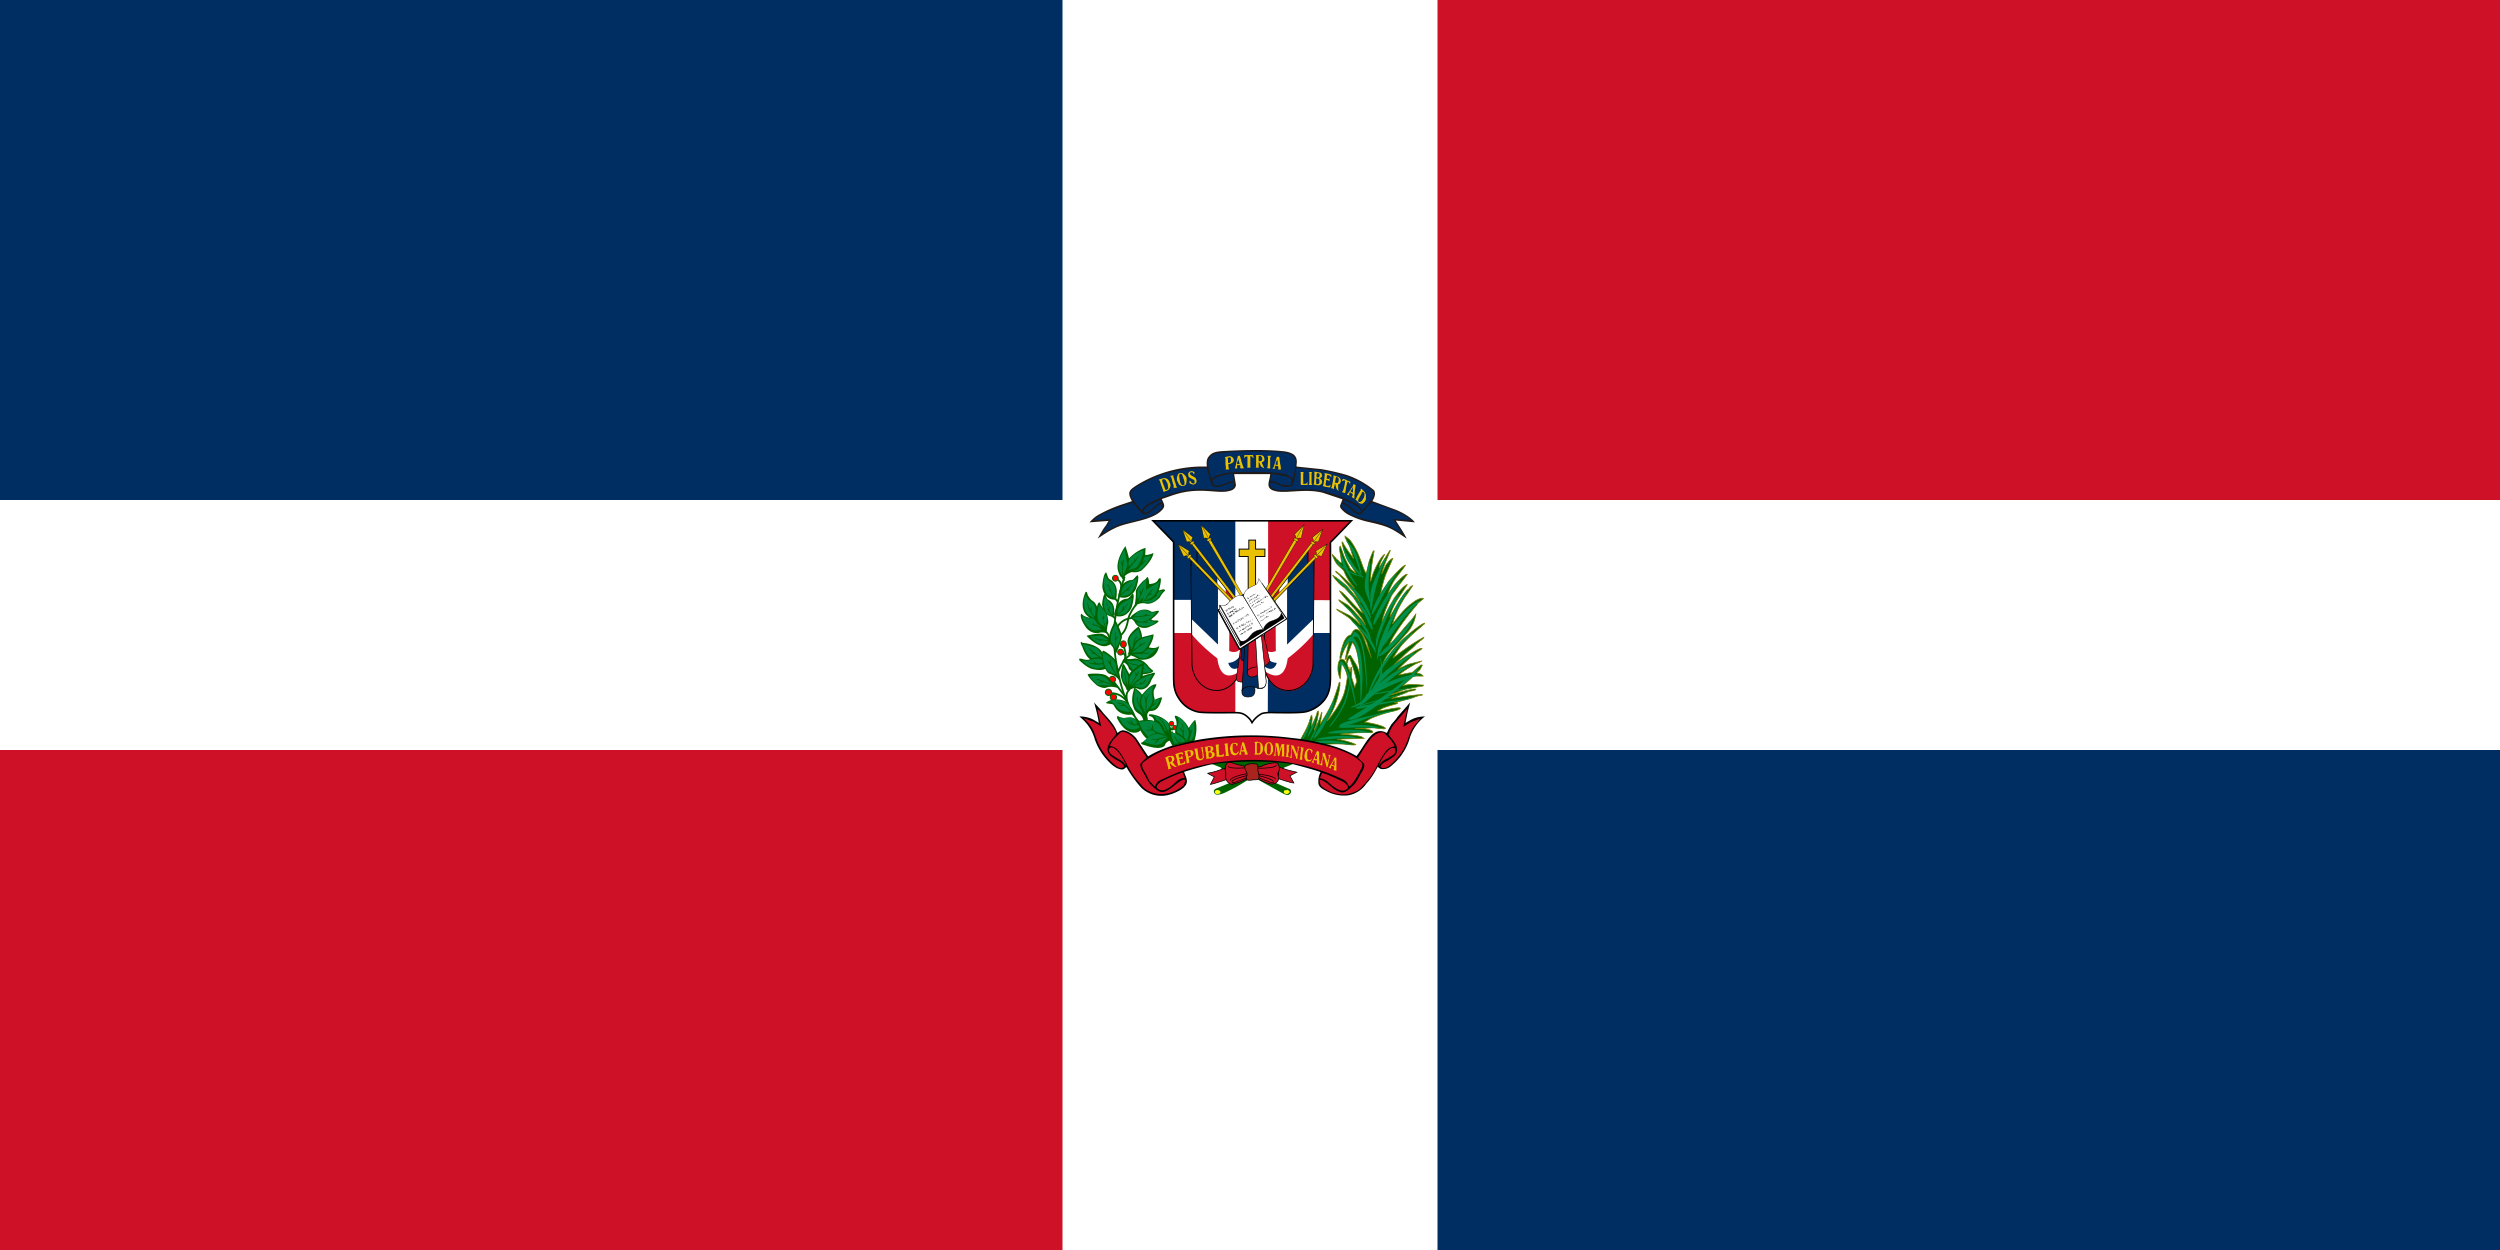 <svg xmlns="http://www.w3.org/2000/svg" width="600" height="300" fill="none"><rect width="100%" height="100%" fill="#333333" stroke="none"/><g clip-path="url(#a)"><path fill="#fff" d="M0 0h600v300H0z"/><path fill="#fff" d="M0 0h600v300H0z"/><path fill="#002D62" d="M0 0h255v120H0zm345 180h255v120H345z"/><path fill="#CE1126" d="M0 180h255v120H0zM345 0h255v120H345z"/><path fill="#201B18" d="M289.628 111.978a30.16 30.16 0 0 0-16.416 4.234c-2.246 1.382-2.764 1.814-1.555 4.06l-2.851.951a33 33 0 0 0-5.184 2.333c-1.037.604-1.382 1.036-2.16 1.814l4.579-.346-.604 1.037c-.864 1.123-1.296 1.987-1.988 3.197 1.296-.864 2.506-1.728 3.975-2.419 3.283-1.728 9.244-1.728 11.664-4.666.604-.777.259-1.209-.26-2.419 1.728-.518 2.506-.95 4.666-1.469 5.27-1.209 8.899.26 11.491-.432.864-.172 1.555-.604 1.641-1.468l-.432-2.592h8.64c0 1.468-1.469 3.456 1.21 4.06 2.419.692 7.257-.691 11.491.432l4.665 1.555-.432 1.124c-.259.518-.172.864.173 1.209a5.55 5.55 0 0 0 1.728 1.383 19.3 19.3 0 0 0 4.838 1.728c4.925 1.123 5.357 1.468 9.072 3.974-.259-.778-1.987-3.37-2.592-4.32l4.579.432c-.864-1.21-3.196-2.506-4.579-3.024l-5.616-2.074c.519-.863.864-1.727.432-2.591a20.7 20.7 0 0 0-6.652-3.716 59 59 0 0 0-6.048-1.382l-5.875-.605c-.259-.259.518-1.728-.691-2.851-.692-.518-1.728-.777-2.852-.864-4.32-.432-10.022-.259-14.342 0-1.296.087-2.16.259-2.851.864-.864.864-.95 1.296-.864 2.851"/><path fill="#002D62" d="M290.751 115.002c.691-.518.778-.691 1.728-1.036 2.246-.778 5.702-.692 8.035-.692 1.901 0 3.715 0 5.616.173s2.938.432 4.234 1.469c.259-1.296.518-2.419.518-3.888.086-1.555-.864-1.987-2.16-2.246-2.246-.519-6.048-.432-8.64-.432a54.4 54.4 0 0 0-8.38.518c-1.037.346-1.901 1.21-1.728 2.592 0 .778.518 3.11.864 3.542z"/><path fill="#002D62" d="M274.076 122.433c.346-.346.087-.692 1.901-1.728a30 30 0 0 1 8.035-2.938c2.246-.432 4.579-.432 6.912-.259 1.037.086 2.419.259 3.456.086 0 0 1.123-.259 1.469-.518.345-.346.345-1.21.345-1.21-.777-.604-2.937 1.555-4.838.864-.605-.173-.864-1.209-1.037-1.987l-.691-2.333a30.3 30.3 0 0 0-12.96 2.42c-1.555.691-3.974 1.9-4.925 2.851-.864.864 0 2.073.519 2.678.518.778 1.382 1.728 1.728 2.074zm30.758-6.567c-.173 1.21.691 1.555 1.814 1.728 2.333.346 5.789-.691 10.368.173 1.894.399 3.746.977 5.53 1.728.691.346 3.11 1.382 3.542 1.901l.864 1.037c.259-.087 1.555-1.728 1.814-2.074.605-.605 1.296-1.728.519-2.678a21.6 21.6 0 0 0-4.925-2.851 33.5 33.5 0 0 0-6.739-1.815c-2.16-.345-6.566-.691-6.566-.691s-.26 4.061-1.383 4.406c-2.16.691-3.283-1.209-4.838-.864"/><path fill="#002D62" d="M322.114 120.964c-.173.518-.432.605.777 1.555 2.592 2.246 7.258 2.333 10.022 3.542 1.469.692 2.247 1.21 3.543 1.988-.087-.432-1.728-2.765-2.16-3.456l4.233.172-.173-.172c-1.9-1.642-6.825-3.197-9.244-3.975l-2.16 2.419c-.259.26-.519.519-1.123.346-.692-.259-1.296-.864-1.728-1.296-.519-.432-1.383-1.123-1.987-1.21zm-17.28-5.53c1.469.087 1.641.346 2.592.864l1.555.173c.778 0 .864-.173 1.037-.777.259-.864-1.123-1.383-1.728-1.469l-3.024-.519zm-8.64 0-.346-1.728c-.864 0-5.183.692-4.838 1.988.173.604.259.691.864.864 1.901.086 2.246-1.037 4.32-1.124m-21.772 7.258c.604 1.123 2.246-.864 3.196-1.555.519-.432.605-.346 1.21-.605l-.346-.605-2.332 1.123c-.692.432-1.556.864-1.728 1.728z"/><path fill="#002D62" d="M322.2 120.532c.259 0 .432.086.691.259 1.383.778 3.024 2.851 3.715 2.074.346-.432-1.123-1.469-1.555-1.728l-2.419-1.123a1.4 1.4 0 0 0-.432.518m-43.372.432c.173.605.432.691-.691 1.642-2.765 2.159-7.258 2.332-10.109 3.542-1.469.605-2.246 1.123-3.456 1.901 0-.346 1.728-2.765 2.16-3.456l-4.32.259.26-.173c1.9-1.728 6.739-3.197 9.158-4.061l.777.864q.665.844 1.383 1.642c.345.259.518.432 1.123.259.778-.173 1.382-.864 1.728-1.209.518-.432 1.382-1.21 1.987-1.21"/><path fill="#EAC102" d="M279.519 114.743c-.432 0-.777.173-1.123.259-.086 0-.432.173-.173.259.173.087.173.346.26.519l.259.777.432 1.21c0 .086 0 .346.173.259l.691-.259c.259-.086.518-.259.691-.605l.173-.432a.7.7 0 0 0 0-.345c0-.173 0-.346-.173-.519a1.55 1.55 0 0 0-.346-.691c-.172-.173-.345-.346-.604-.346a.7.7 0 0 0-.26-.086m-.172.259c.172 0 .432.173.518.432l.346.605.172 1.123c0 .173-.259.259-.432.432-.172 0-.345-.086-.345-.259l-.173-.518-.346-.864a4 4 0 0 1-.172-.692c0-.172.172-.259.345-.259zm1.468-.777.26.259.172.518.087.432.173.605.172.518v.519s0 .173.087 0h.432c.086 0 .259 0 .259-.173l-.173-.259-.173-.691-.172-.432-.087-.346-.259-.778v-.259c0-.173-.173 0-.259 0zm2.592-.692c-.259 0-.518.087-.691.26l-.259.777v.691l.518 1.037.605.346h.518c.26-.087.519-.346.605-.605l.087-.691v-.605a2.3 2.3 0 0 0-.346-.605l-.432-.432a.96.96 0 0 0-.605-.173m0 .173c.173 0 .346.259.432.519l.346 1.036.086.432v.605c-.173.173-.432.259-.605.087l-.345-.432-.173-.692-.086-.518c0-.259-.173-.518 0-.864zm1.987-.432-.259.432.087.605a.7.7 0 0 0 .345.346l.778.432a.37.37 0 0 1 .345.345v.432c0 .087-.172.259-.345.173a.6.6 0 0 1-.346-.173 1.04 1.04 0 0 1-.345-.518l-.173.086v.519l.345.172.432.173c.173 0 .346 0 .519-.173.173 0 .259-.172.345-.345a.86.86 0 0 0 0-.605.94.94 0 0 0-.518-.691 3.4 3.4 0 0 0-.518-.259l-.519-.432c0-.173 0-.432.173-.432h.518l.26.432c0 .172.172.086.086 0 0-.173.173-.432 0-.519a1.2 1.2 0 0 0-.518-.173.87.87 0 0 0-.519.087zm9.677-3.801-.778.172-.345.087a.6.6 0 0 1 .173.345v1.296l.086.692v.518c-.173.086 0 .173.173.086h.518c.173 0 0-.172 0-.259l-.086-.518v-.519l.518-.086c.346-.086.691-.346.778-.691a.95.95 0 0 0-.346-.864 1.2 1.2 0 0 0-.691-.259m0 .259c.173 0 .346.173.346.432v.432c0 .259-.173.432-.432.518-.087 0-.26 0-.26-.173v-.518c0-.259-.172-.432 0-.605h.26zm2.246-.346c-.172 0-.345.087-.259.259l-.173.605q-.063.436-.172.864l-.26 1.037c0 .086-.172.259 0 .259h.432c.173 0 0-.173 0-.259v-.432s0-.173.087-.086h.691v.518c0 .086 0 .259.173.259h.605c.172-.086 0-.259-.087-.345l-.173-.605-.259-.778-.086-.432a8 8 0 0 1-.259-.864zm-.172.691.345 1.124c.087.086 0 .172-.173.172-.086 0-.432.087-.432-.086l.087-.432q.102-.297.173-.605zm2.592-.863h-1.124a.68.68 0 0 1 0 .431l-.086.346.259-.259c.087 0 .173-.259.346-.173h.259v2.506l-.086.172h.777c.087 0 .087-.086 0-.086v-2.592c0-.086.087-.173.259 0h.173l.173.346h.173l-.087-.432c0-.087 0-.259-.172-.259zm2.419 0h-.691s-.173 0-.087.086c.173.086.087.259.087.432v2.16c0 .086 0 .259-.173.345h.864c0-.086-.173-.172-.087-.259v-1.037q.26 0 .26.26l.172.432c0 .172.173.259.26.432.172 0 .259.172.432.259l.259.086-.173-.259-.259-.691a1.7 1.7 0 0 1-.173-.432c0-.173.086-.087.173-.173a.87.87 0 0 0 .432-.346v-.518l-.173-.432c-.086-.173-.259-.173-.346-.259a2.8 2.8 0 0 0-.518-.086zm.259.172c.173 0 .259.087.346.259a.7.7 0 0 1 .172.346v.346c-.086.172-.259.345-.432.345h-.432v-1.123c0-.173.173-.173.346-.173m1.901.346v1.037l-.087 1.209a.7.7 0 0 1-.173.346l.346.086h.432c.173 0 0 0 0-.173v-2.332c.086-.087 0-.259.173-.346v-.173h-.864zm2.16-.173-.26.778-.086.432-.259.691c-.087.345-.173.691-.346.864-.173 0-.086.259 0 .173h.432c.173 0 .087.086 0 0v-.519c0-.173.087-.259.259-.173h.519l.086.519c0 .173-.173.345 0 .345h.605l-.086-.864-.173-.864-.087-.777a1.6 1.6 0 0 0-.086-.432s0-.173-.173-.087h-.345zm0 .691c.172.173.086.346.172.519v.691c.173.259-.172.086-.259.086-.173 0-.345 0-.259-.173l.086-.345.173-.432zm5.616 3.024c0 .173.172.259.086.346v2.505a.26.26 0 0 1 0 .26h1.641v-.692c-.172.26-.345.432-.604.432h-.432v-.432a28 28 0 0 1 0-2.073l.086-.346zm1.987 3.111h.864l-.173-.346v-2.506l.173-.259h-.864c0 .173.172 0 .172.259v2.506zm1.296-3.197c0 .173.172.259.086.345v1.037q-.027.606-.086 1.21l-.087.432s-.173.086 0 .086l.951.173c.259 0 .518 0 .691-.173.345-.173.432-.605.345-.864 0-.173-.172-.259-.259-.432a11 11 0 0 0-.345-.259.69.69 0 0 0 .604-.432c0-.259 0-.518-.172-.691l-.173-.173-.432-.086zm.691.345.518.087c.173.259.173.518 0 .864l-.173.086h-.432v-.691zm-.173 1.296c.259 0 .518 0 .691.26.173.172 0 .432.087.604 0 .346-.26.519-.519.519q-.26 0-.259-.259a8 8 0 0 1 0-1.124m1.555 1.728.259.173.778.173.691.086.173-.432c0-.172-.086-.259-.173-.086a.85.85 0 0 1-.777.086c-.173 0-.26-.172-.26-.345l.173-1.037.346.086c.173 0 .259.173.345.346l.087-.259v-.605c-.087 0-.173.346-.346.173-.173 0-.432 0-.345-.173l.086-.691a.7.7 0 0 1 .778.259l.259.259v-.605l-.432-.172-1.123-.26c-.26 0 0 .173 0 .26l-.173 1.468-.173 1.037a.43.43 0 0 1-.173.259m2.592-2.419v.519l-.259 1.382-.173.864c0 .086-.345.173-.086.259l.605.173c.172 0 0-.173 0-.259l.172-.605.087-.346c.173 0 .086.26.173.346 0 .346.172.691.259.95l.518.432-.173-.432v-1.209c.087 0 .26 0 .432-.173.173-.259.26-.605.173-.864a1.111 1.111 0 0 0-.518-.691l-1.037-.346a1 1 0 0 0-.173 0m.691.346a.6.6 0 0 1 .519.345c.086.346 0 .692-.087.951-.172.173-.345.173-.518.086-.173 0-.346 0-.259-.173l.173-.864a.6.6 0 0 1 .172-.345m1.296 1.037.432-.173s.26-.087.346 0c.086.086 0 .259 0 .345l-.086.605-.346 1.383-.259.345c0 .173.173.173.259.173l.518.173c0-.087-.086-.173 0-.346l.173-1.037q.154-.695.346-1.382c.173 0 .345.173.432.259l.173.432c.086 0 0-.173 0-.345l.086-.346-.691-.259-.519-.259-.604-.173zm0 0a.3.3 0 0 0 0 .086Zm2.938.691c-.173 0-.173.173-.259.345 0 .173-.173.26-.259.432l-.778 1.21a.96.96 0 0 1-.346.346c-.172.172.087.172.173.259.087 0 .259.173.346.086 0-.173-.173-.259 0-.432 0-.086 0-.345.259-.259l.518.346v.432c0 .086-.259.172-.172.345l.431.259s.26.173.173 0v-.691l.087-.432v-.691l.172-1.037c0-.173.087-.345 0-.345zm-.259.605s.086.086 0 .172v1.124c0 .172-.26 0-.346 0-.086-.087-.346-.173-.173-.346l.346-.518zm1.9.432-.086.518-.346.518-.345.605-.432.864h-.173l.432.432.518.518c.26.173.692.26.951.087l.432-.432q.155-.247.259-.518v-.864c0-.346-.173-.778-.432-1.037l-.518-.519zm.519.777c.259.173.432.432.345.691 0 .432-.172.864-.432 1.21-.172.259-.345.518-.604.518-.173.087-.432 0-.519-.259l.173-.518.691-1.21c0-.173.173-.345.259-.432z"/><path fill="#006300" d="m290.838 183.343 2.16.864 1.555 2.938c.605.432.518.345 1.123.518l-3.715 1.555c-1.037.346-.605 1.296-.087 1.469.519.173 1.728-.259 2.074-.432 1.814-.864 3.456-1.728 5.184-2.851.259-.173 1.469-.95 1.728-.864l6.566 3.629c.519.259 1.469.864 1.987.518.259-.173.519-.518.432-.864-.086-.432-.345-.518-.691-.605l-3.542-1.555.777-.259c.26-.173-.172-.605.173-.518l1.642-2.679 1.987-.777c0-1.815-15.379-3.024-19.353-.087"/><path fill="#FF0" d="M291.874 189.65c-.518.173-.432 1.21.692.864.777-.259.172-1.123-.692-.864m16.416 0c-.259.432-.259.605.173.864.432.087.605.087.864-.172.432-.346.086-.519-.173-.692-.345-.172-.086-.172-.345 0z"/><path fill="#006300" d="M322.805 128.739v.26c1.469 2.764.864 1.468 2.074 5.097l-.692-.95a26 26 0 0 1-1.728-2.592 1.1 1.1 0 0 0-.345-.519c-.173.26.345 1.728.518 2.16.432 1.728 1.815 3.802 2.851 5.444l-.777-.605c-.864-.691-.605-.519-1.123-1.469a17.6 17.6 0 0 1-1.21-2.592 45 45 0 0 0-.691-1.901l-.173.173v.778l.518 3.11c-.691-.259-.518-.346-1.123-.864-.173 0-.345-.518-.518-.518l-.605-.692c-.086.346.864 2.074 1.037 2.247.345.518 1.555 1.382 1.728 1.728a12 12 0 0 0 1.814 3.196l.778.951-1.642-1.555a28 28 0 0 0-2.937-2.592c0 .345.518.691.777.864l1.987 2.246c.605.864 1.383 1.555 1.901 2.419l1.296 2.16a12 12 0 0 0-.691-.95l-1.987-2.419c-.691-.864-1.383-1.383-2.247-2.074a22 22 0 0 0-1.728-1.209c0 .259 1.642 2.332 2.765 2.937l1.037 1.123 1.037 1.123a31 31 0 0 1 1.641 2.592l.778 1.296c-.605-.172-3.456-3.456-4.061-4.06-.605-.605-.864-.864-1.555-1.296 0 .345 1.987 2.592 2.419 3.024l.432.518.864.95c.519.692 1.555 1.901 1.901 2.592l.605 1.21a17 17 0 0 0-1.296-1.728 6.7 6.7 0 0 0-.778-.864c-.605-.691-1.641-1.901-2.419-2.419l-1.901-1.123c-.086.172.346.518.519.691l.777.691a18.7 18.7 0 0 1 2.679 2.938c.518.518.864 1.036 1.209 1.727a2.7 2.7 0 0 1-.605-.604l-.604-.605-1.383-1.037-3.11-1.555c0 .259 1.123.864 1.382 1.037.605.432 1.728 1.037 2.16 1.641l.605.605c.432.432.864.864 1.123 1.382l1.037 1.469.864 1.728 1.123 3.888c-.345-1.296-1.037-2.592-1.469-3.974-.345-.864-1.209-3.283-2.419-2.851-.432.172-.691.691-.864 1.036-.259.605-.691-.172-1.728 1.728a15.7 15.7 0 0 0-1.037 3.716v.604c.26-.086.432-.777.519-1.036.432-1.21.864-1.988 1.641-3.111l-.95 4.234c.346-.087.432-.605.518-.864l1.21-3.197c1.382.95 1.728 6.221 1.987 8.035a18.5 18.5 0 0 0-.95-2.592l-1.469-2.419c-.864.086-.864 1.21-1.037 1.814-.259-.345-.518-.864-1.123-.864-.432 0-.691.692-.778 1.21a6.7 6.7 0 0 0 0 1.901l.346 1.382.173.173.259-3.543c.518.26 1.555 2.592 1.382 3.456-.518 3.456-.864 4.58-2.678 7.431l-1.037 1.468q-.242.359-.518.692l-.605.691c.95-1.728 1.383-2.333 2.074-4.234a20.7 20.7 0 0 0 1.036-4.32v-.777c-.259 0-.259.345-.345.605-1.555 4.924-1.815 5.184-4.406 9.503l.432-2.851c-.173 0-.173.173-.26.519l-.172.518a15.4 15.4 0 0 1-1.383 3.11c0-.259.259-.691.346-.95a22.5 22.5 0 0 0 .605-2.938v-.604c-.26 0-.346.518-.432.864-.346 1.036-.864 1.9-1.21 2.851v-.259c0-.605.259-1.556.086-2.16v-.26c-.259.087-.345.605-.432.864l-.259.864c-.605 1.642-1.296 2.679-2.16 4.32-.173 0-.518-.086 0 0q2.456.51 4.925.951c2.419-.087 3.974-.259 6.393 0 .346 0 1.815.259 2.074 0-.691-.346-1.382-.519-2.16-.778l-2.333-.518 6.48-.173-.518-.346c-1.123-.432-3.975-.604-5.184-.691 2.16-.173 3.801-.345 5.875-.345.605-.173 2.505.432 1.728-.432-.864-.519-3.283-.605-4.061-.519l3.802-.173c.605-.172 4.579.692 3.196-.172-1.123-.605-3.455-1.037-4.665-1.21.691-.432 1.296-.864 1.987-1.123a35 35 0 0 1 4.579-1.469c1.728-.259 3.024-1.123.778-.777-1.383.172-3.024.604-4.32.691l1.123-.605c1.123-.519 2.333-.778 3.456-1.123.259-.087.173 0 .259-.173l-.173-.086h-.691a56 56 0 0 0 6.048-1.728c.259 0 .605 0 .778-.173l-.173-.087a75 75 0 0 0-5.53.692l-1.728.259 4.32-1.728c.346 0 1.383-.173 1.556-.432-.26-.173-.519-.087-.951 0-1.375.254-2.732.6-4.061 1.037l-1.555.432c4.839-1.815 2.938-1.296 7.43-2.16.519-.087.864 0 .951-.346l-2.592-.173c-.864 0-1.728.173-2.333.259l1.901-1.641c.518-.432.259-.605 1.21-.605h1.727c-.691-.778-.863-.432-1.555-.778l.864-.864.432-.864c.087-.086.087-.086 0-.172h-.259l-1.987 1.728c-.346.172-.259.172-.778.172l-2.592.519a21.4 21.4 0 0 1 2.592-1.815l1.469-.864c.432-.172 1.382-.518 1.469-.691l-3.11.778c-.901.355-1.768.789-2.592 1.296a39.6 39.6 0 0 1 5.011-4.493c.172-.086.691-.345.777-.605h-.259c-.864.173-2.765 1.469-3.456 1.815a31 31 0 0 0-3.283 2.419q1.09-1.202 2.333-2.246l.432-.432.95-.864c.691-.519 1.296-1.037 1.901-1.728l.95-.778c.259-.173.864-.605.864-.864a48 48 0 0 0-3.801 2.333l-1.815 1.296-1.814 1.382c.778-1.209 1.555-2.505 2.506-3.542a39.5 39.5 0 0 1 4.06-3.802c.346-.259.691-.691 1.037-.864v-.173c-.346 0-1.382.778-1.641.951a33 33 0 0 0-4.061 3.456l-.605.691a13 13 0 0 0-1.728 2.074 54 54 0 0 0-2.074 3.11c.432-1.901 1.728-3.456 2.765-4.493l2.333-2.592.346-.432a8.64 8.64 0 0 0 2.592-5.011l-1.124 1.555-.604.605-4.666 5.443c.173-.777 1.123-2.419 1.555-3.024a55 55 0 0 1 4.839-6.48l.259-.259c0-.259.345-.432.691-.777l.864-.692c-.432-.432-2.074.519-2.333.778-2.073 1.382-3.542 3.37-5.097 5.27a22.5 22.5 0 0 1 2.073-4.924c.432-.692.864-1.556 1.383-2.16l1.382-2.074c-.346 0-.691.432-.864.691l-.432.346c-1.728 1.987-2.851 4.147-4.147 6.48.086-1.123 1.123-3.197 1.728-4.147l2.419-3.629c-.432-.087-1.728 1.382-1.987 1.728-.519.691-1.123 1.382-1.555 2.246a26.8 26.8 0 0 0-2.333 4.752l-.173.346c.086-1.555 1.728-5.271 2.333-6.567l1.382-1.9.432-.605.951-1.21.95-1.296c-.605-.172-2.765 2.247-3.197 2.765l-1.469 2.16c.26-1.21 1.124-2.851 1.815-3.888l1.814-2.333.605-.864c-.691 0-3.456 3.197-4.061 3.888l-.605.951-.95 1.468-.173.26-.173.259a32 32 0 0 1 1.21-4.579l1.728-3.888c-.432 0-1.382 1.209-1.642 1.555l-1.036 2.16c.086-1.037 1.555-4.32 2.073-5.616-.259 0-.432.518-.691.864l-1.987 3.283c.086-1.123.864-2.246 1.296-3.197-.864.346-2.419 3.629-2.765 4.58l-.432 1.382-.173.518c0-2.419.432-4.924.864-7.344-.259 0-.345.26-.432.519l-.259.605-.518 1.382-.691 2.938c-1.037-1.469-1.296-4.148-3.37-7.258-.605-.95-.864-1.037-1.728-1.728zm1.123 29.203c.864 2.419 1.123 3.197 1.728 5.702a.6.6 0 0 0-.173.26l-.345 1.036-.691-2.16c-.173-.864.172-2.419-.173-2.678-.173.432-.173.432-.173 1.21l-.432-.864c-.432-1.383-.518-.951-.173-1.728 0-.259.173-.605.432-.778"/><path stroke="olive" stroke-width=".173" d="M312.005 177.727c.864-1.641 1.555-2.678 2.16-4.32l.259-.864c.087-.259.173-.777.432-.864v.26c.173.604-.086 1.555-.086 2.16v.259c.346-.951.864-1.815 1.21-2.851.086-.346.172-.864.432-.864v.604a22.5 22.5 0 0 1-.605 2.938c-.087.259-.346.691-.346.95a15.4 15.4 0 0 0 1.383-3.11l.172-.518c.087-.346.087-.519.26-.519l-.432 2.851c2.591-4.319 2.851-4.579 4.406-9.503.086-.26.086-.605.345-.605v.777a20.7 20.7 0 0 1-1.036 4.32c-.691 1.901-1.124 2.506-2.074 4.234l.605-.691q.276-.333.518-.692l1.037-1.468c1.814-2.851 2.16-3.975 2.678-7.431.173-.864-.864-3.196-1.382-3.456l-.259 3.543-.173-.173-.346-1.382a6.7 6.7 0 0 1 0-1.901c.087-.518.346-1.21.778-1.21.605 0 .864.519 1.123.864.173-.604.173-1.728 1.037-1.814l1.469 2.419c.381.839.698 1.706.95 2.592-.259-1.814-.605-7.085-1.987-8.035l-1.21 3.197c-.086.259-.172.777-.518.864l.95-4.234c-.777 1.123-1.209 1.901-1.641 3.111-.087.259-.259.95-.519 1.036v-.604c.191-1.277.54-2.525 1.037-3.716 1.037-1.9 1.469-1.123 1.728-1.728.173-.345.432-.864.864-1.036 1.21-.432 2.074 1.987 2.419 2.851.432 1.382 1.124 2.678 1.469 3.974l-1.123-3.888-.864-1.728-1.037-1.469c-.259-.518-.691-.95-1.123-1.382l-.605-.605c-.432-.604-1.555-1.209-2.16-1.641-.259-.173-1.382-.778-1.382-1.037l3.11 1.555 1.383 1.037.604.605c.168.232.372.437.605.604-.345-.691-.691-1.209-1.209-1.727a18.7 18.7 0 0 0-2.679-2.938l-.777-.691c-.173-.173-.605-.519-.519-.691l1.901 1.123c.778.518 1.814 1.728 2.419 2.419q.426.398.778.864.701.823 1.296 1.728l-.605-1.21c-.346-.691-1.382-1.9-1.901-2.592l-.864-.95-.432-.518c-.432-.432-2.419-2.679-2.419-3.024.691.432.95.691 1.555 1.296.605.604 3.456 3.888 4.061 4.06l-.778-1.296a31 31 0 0 0-1.641-2.592l-1.037-1.123-1.037-1.123c-1.123-.605-2.765-2.678-2.765-2.937q.893.563 1.728 1.209c.864.691 1.556 1.21 2.247 2.074l1.987 2.419q.37.458.691.95l-1.296-2.16c-.518-.864-1.296-1.555-1.901-2.419l-1.987-2.246c-.259-.173-.777-.519-.777-.864a28 28 0 0 1 2.937 2.592l1.642 1.555-.778-.951a12 12 0 0 1-1.814-3.196c-.173-.346-1.383-1.21-1.728-1.728-.173-.173-1.123-1.901-1.037-2.247l.605.692c.173 0 .345.518.518.518.605.518.432.605 1.123.864l-.518-3.11v-.778l.173-.173q.367.943.691 1.901c.332.895.737 1.762 1.21 2.592.518.95.259.778 1.123 1.469l.777.605c-1.036-1.642-2.419-3.716-2.851-5.444-.173-.432-.691-1.9-.518-2.16.162.137.281.317.345.519a26 26 0 0 0 1.728 2.592l.692.95c-1.21-3.629-.605-2.333-2.074-5.097v-.346c.864.691 1.123.778 1.728 1.728 2.074 3.11 2.333 5.789 3.37 7.258l.691-2.938.518-1.382.259-.605c.087-.259.173-.519.432-.519-.432 2.42-.864 4.925-.864 7.344l.173-.518.432-1.382c.346-.951 1.901-4.234 2.765-4.58-.432.951-1.21 2.074-1.296 3.197l1.987-3.283c.259-.346.432-.864.691-.864-.518 1.296-1.987 4.579-2.073 5.616l1.036-2.16c.26-.346 1.21-1.555 1.642-1.555l-1.728 3.888a32 32 0 0 0-1.21 4.579l.173-.259.173-.26.95-1.468.605-.951c.605-.691 3.37-3.888 4.061-3.888l-.605.864-1.814 2.333c-.691 1.037-1.555 2.678-1.815 3.888l1.469-2.16c.432-.518 2.592-2.937 3.197-2.765l-.95 1.296-.951 1.21-.432.605-1.382 1.9c-.605 1.296-2.247 5.012-2.333 6.567l.173-.346a26.8 26.8 0 0 1 2.333-4.752c.432-.864 1.036-1.555 1.555-2.246.259-.346 1.555-1.815 1.987-1.728l-2.419 3.629c-.605.95-1.642 3.024-1.728 4.147 1.296-2.333 2.419-4.493 4.147-6.48l.432-.346c.173-.259.518-.691.864-.691l-1.382 2.074c-.519.604-.951 1.468-1.383 2.16a22.5 22.5 0 0 0-2.073 4.924c1.555-1.9 3.024-3.888 5.097-5.27.259-.259 1.901-1.21 2.333-.778l-.864.692c-.346.345-.691.518-.691.777l-.259.259a55 55 0 0 0-4.839 6.48c-.432.605-1.382 2.247-1.555 3.024l4.666-5.443.604-.605 1.124-1.555a8.64 8.64 0 0 1-2.592 5.011l-.346.432-2.333 2.592c-1.037 1.037-2.333 2.592-2.765 4.493a54 54 0 0 1 2.074-3.11 13 13 0 0 1 1.728-2.074l.605-.691a33 33 0 0 1 4.061-3.456c.259-.173 1.295-.951 1.641-.951v.173c-.346.173-.691.605-1.037.864a39.5 39.5 0 0 0-4.06 3.802c-.951 1.037-1.728 2.333-2.506 3.542l1.814-1.382 1.815-1.296a48 48 0 0 1 3.801-2.333c0 .259-.605.691-.864.864l-.95.778c-.605.691-1.21 1.209-1.901 1.728l-.95.864-.432.432a24 24 0 0 0-2.333 2.246 31 31 0 0 1 3.283-2.419c.691-.346 2.592-1.642 3.456-1.815h.259c-.086.26-.605.519-.777.605a39.6 39.6 0 0 0-5.011 4.493 16.5 16.5 0 0 1 2.592-1.296l3.11-.778c-.087.173-1.037.519-1.469.691l-1.469.864a21.4 21.4 0 0 0-2.592 1.815l2.592-.519c.519 0 .432 0 .778-.172l1.987-1.728h.259c.087.086.087.086 0 .172l-.432.864-.864.864c.692.346.864 0 1.555.778h-1.727c-.951 0-.692.173-1.21.605l-1.901 1.641c.605-.086 1.469-.259 2.333-.259l2.592.173c-.087.346-.432.259-.951.346-4.492.864-2.591.345-7.43 2.16l1.555-.432a31 31 0 0 1 4.061-1.037c.432-.087.691-.173.951 0-.173.259-1.21.432-1.556.432l-4.32 1.728 1.728-.259q2.752-.45 5.53-.692l.173.087c-.173.173-.519.173-.778.173a56 56 0 0 1-6.048 1.728h.691l.173.086c-.086.173 0 .086-.259.173-1.123.345-2.333.604-3.456 1.123l-1.123.605c1.296-.087 2.937-.519 4.32-.691 2.246-.346.95.518-.778.777a35 35 0 0 0-4.579 1.469c-.691.259-1.296.691-1.987 1.123 1.21.173 3.542.605 4.665 1.21 1.383.864-2.591 0-3.196.172l-3.802.173c.778-.086 3.197 0 4.061.519.777.864-1.123.259-1.728.432-2.074 0-3.715.172-5.875.345 1.209.087 4.061.259 5.184.691l.518.346-6.48.173 2.333.518c.778.259 1.469.432 2.16.778-.259.259-1.728 0-2.074 0-2.419-.259-3.974-.087-6.393 0a179 179 0 0 1-4.925-.951Zm0 0c-.518-.086-.173 0 0 0Zm11.923-19.785c.864 2.419 1.123 3.197 1.728 5.702a.6.6 0 0 0-.173.26l-.345 1.036-.691-2.16c-.173-.864.172-2.419-.173-2.678-.173.432-.173.432-.173 1.21l-.432-.864c-.432-1.383-.518-.951-.173-1.728 0-.259.173-.605.432-.778Z"/><path fill="#008F4C" d="M330.235 153.882c.346-3.284 4.32-11.059 5.616-11.232.173 0-1.382 2.16-2.419 4.32a49 49 0 0 0-2.592 6.307 15 15 0 0 1-.605 2.246zm8.813-1.988s-.691.778-1.642 1.556a38.3 38.3 0 0 0-8.294 11.923c-1.728 4.319-1.296 3.196-.777 1.123a30.5 30.5 0 0 1 8.38-13.046c1.21-1.037 2.419-1.815 2.333-1.556m-10.195-7.43c0-2.937.346-3.974 2.074-7.603 1.036-2.333 1.468-3.024 1.641-2.851 0 .086 0 .518-.259.864a43.2 43.2 0 0 0-2.938 10.109c-.036.504-.153 1-.345 1.468a6 6 0 0 1-.173-1.987m-4.838 16.761a17.5 17.5 0 0 1-1.21 7.603c-.605 1.556-3.024 5.184-3.629 5.53-.259 0-.172 0 .432-.864a19.1 19.1 0 0 0 4.32-11.577c-.173-2.247 0-2.592.087-.778z"/><path fill="#008F4C" d="M331.445 158.374c.346 1.037.432 3.456 0 4.752a9.5 9.5 0 0 1-2.297 4.021 9.5 9.5 0 0 1-3.924 2.459q-.546.196-1.123.259a4.7 4.7 0 0 1 1.037-.605 10.719 10.719 0 0 0 6.307-9.503c0-.864-.086-1.21-.173-1.383 0-.345-.086-.604 0-.691z"/><path fill="#008F4C" d="m339.998 164.941-3.801.691a169 169 0 0 0-8.035 1.382.8.8 0 0 1-.087-.259 146 146 0 0 1 11.923-1.814m-15.983-34.301c1.296 1.556 1.555 2.247 2.246 4.925.432 1.728.518 2.247.432 2.247l-.346-.605a29.7 29.7 0 0 0-2.764-6.653 3.3 3.3 0 0 1-.519-.864c.328.246.619.537.864.864zm-1.383 1.901c.519 1.901.951 2.592 2.851 4.579 1.21 1.21 1.642 1.642 1.642 1.469 0 0-.086-.346-.346-.518a29.4 29.4 0 0 1-3.974-5.962 3.3 3.3 0 0 0-.518-.864s0 .605.345 1.296m11.578 6.048c-2.074 1.901-5.443 7.949-4.925 8.899.086.087.95-1.296 1.901-3.11a42 42 0 0 1 2.937-5.011l1.21-1.728zm.864 1.555c-2.247 2.074-5.962 8.813-5.443 9.85.086.172 1.036-1.383 2.073-3.456a47 47 0 0 1 3.37-5.53q.722-.854 1.296-1.814zm-13.133-6.134c.346 1.987.691 2.592 2.246 4.838 1.037 1.469 1.469 1.901 1.469 1.728 0 0 0-.345-.259-.518a29.7 29.7 0 0 1-3.197-6.48 3.3 3.3 0 0 0-.432-.95z"/><path fill="#008F4C" d="m325.051 137.984 2.247.605c0-.173-.346-.259-.605-.345-1.469-.432-5.529-2.247-5.616-2.938l-.864-1.296s3.456 3.456 4.838 3.974m13.997 7.171c-3.11 2.16-8.64 9.677-8.208 11.059 0 .26 1.469-1.468 3.111-3.801a57 57 0 0 1 4.924-6.307 16.5 16.5 0 0 0 1.815-1.987s-.864.432-1.642 1.036m-.432 4.58c-1.382 2.764-6.653 8.035-7.776 7.775a13 13 0 0 1 2.679-2.851 45 45 0 0 0 4.319-4.665q.62-.921 1.383-1.728c0 .173-.259.864-.605 1.469m-18.489 19.007c-.519 2.678-3.888 8.467-4.925 8.554-.086 0 .605-1.469 1.728-3.197a41 41 0 0 0 2.592-5.011l.864-1.728zm8.64-16.329c-.605-1.728-2.16-3.802-4.32-5.702-2.074-1.901-2.765-2.16-.864-.432a25 25 0 0 1 5.443 7.603s0-.692-.259-1.469m1.555 22.031c-2.419-.691-8.64-.604-9.072.087 0 .173 1.382.173 3.283.086a41 41 0 0 1 6.912.259zm-2.592 1.037c-2.506-.605-8.64-.259-9.072.519h3.197a40.6 40.6 0 0 1 7.084-.087zm-2.765 1.383c-2.419-.605-8.64 0-9.072.691l3.283-.173a41.3 41.3 0 0 1 6.999-.173z"/><path fill="#008F4C" d="M323.323 178.419c-1.987-.864-7.43-.864-7.775-.259-.173.172 1.123.259 2.764.172a31 31 0 0 1 4.493.26l1.555.259a8 8 0 0 0-1.037-.432m9.677-7.69c-5.184 1.469-11.232 2.333-11.577 3.543 0 .172 2.246-.173 4.492-1.037a49 49 0 0 1 6.48-2.074c1.296-.259 2.333-.518 2.333-.691 0 0-.864.346-1.728.259m6.566-3.196-4.492.864q-3.469.581-6.912 1.296c-2.074.431-2.506.518-2.592.259a.9.9 0 0 1-.173-.259 170 170 0 0 1 14.169-2.16m-1.555-1.296-3.715 1.036a151 151 0 0 0-7.776 2.16.8.8 0 0 1-.173-.172 145 145 0 0 1 11.664-3.024"/><path fill="#008F4C" d="M336.801 160.189c-3.542 1.468-10.54 7.603-10.367 9.071 0 .26 1.728-1.123 3.801-3.11a56 56 0 0 1 6.048-5.011 16 16 0 0 0 2.246-1.555z"/><path fill="#008F4C" d="M339.394 161.917c-3.456.259-11.491 3.801-11.664 5.184 0 .259 1.814-.432 4.233-1.728a48.4 48.4 0 0 1 6.739-2.765l2.419-.691z"/><path fill="#008F4C" d="M339.221 162.262c-8.899 7.517-13.91 11.232-15.725 10.368-.259 0 3.284-2.074 6.307-4.061a67.4 67.4 0 0 0 8.122-6.048l2.592-2.332q-.566 1.088-1.296 2.073m-9.504 2.419c1.728-2.937 2.592-3.801 6.48-6.22 2.505-1.556 3.369-2.074 3.456-1.728l-.864.691a48.5 48.5 0 0 0-10.195 9.244zm.95-8.467c.346-3.283 5.876-14.255 7.085-14.428.173 0-1.296 2.16-2.333 4.32a49.4 49.4 0 0 0-2.592 6.307 64 64 0 0 1-2.419 6.048zm-2.332-12.614c-.951-2.246-1.037-3.11-.346-6.221.432-1.987.691-2.678.864-2.591v.777a24.8 24.8 0 0 0 .173 9.504s-.432-.691-.691-1.469m1.728 12.01a12.95 12.95 0 0 0-3.888-5.184c-1.901-1.728-2.506-1.988-.778-.346a22.5 22.5 0 0 1 4.234 5.702l.604 1.123zm-8.64 2.505c1.728-6.393 3.197-5.27 3.197-5.27 3.801 3.628 1.9 16.156 1.9 16.156 0-25.574-5.097-10.886-5.097-10.886"/><path fill="#008F4C" d="M322.891 157.683c1.728-6.393 2.16-6.048 2.16-6.048 3.197.605 3.024 14.688 3.024 14.688-1.382-24.192-5.184-8.64-5.184-8.64m-1.727 4.925c0-4.579.863-3.888.863-3.888 2.592 2.333 3.456 11.232 3.456 11.232-3.974-17.971-4.319-7.344-4.319-7.344m7.775-13.392c-.691-2.505-3.11-5.011-5.529-8.208-3.024-2.765-3.974-3.197-1.296-.605 1.728 1.037 5.184 6.048 6.221 9.072.518 1.037.95 1.815 1.036 1.728.173 0 0-.95-.345-1.987z"/><path fill="#008F4C" d="M328.767 147.056a15.55 15.55 0 0 0-4.493-6.393l-1.383-1.296a51.8 51.8 0 0 1 6.135 9.244c.086 0 0-.777-.259-1.555m-12.96 25.315c-.087 1.296-1.555 4.406-2.074 4.493l.691-1.728a20.7 20.7 0 0 0 1.469-3.456v.691zm-1.21.777c-.173 1.383-1.641 4.407-2.16 4.493l.691-1.641a21 21 0 0 0 1.556-3.543v.691zm1.901.087c-.173 1.382-1.642 4.493-2.16 4.493l.778-1.642a20.7 20.7 0 0 0 1.468-3.542z"/><path fill="#00873F" d="M269.411 138.243c0 .692.173.864.518 1.296v-1.296c-.173-.172-.259 0-.518 0"/><path stroke="#006300" stroke-width=".442" d="m267.556 148.344-.663-.59m1.326-3.387-.59-.736m-1.251 9.941c-.221-1.547-1.105-2.062-1.105-2.062m8.321 22.09c-3.976-4.418-5.228-12.297-5.228-12.297 1.252-3.387 2.945-4.123 2.945-4.123m-2.945 4.05c-1.326-5.155-.957-10.457-.957-10.457a52.1 52.1 0 0 1 2.503-12.37m-2.577 14.211c1.031-4.86 5.081-4.27 5.081-4.27"/><path stroke="#006300" stroke-width=".442" d="M267.261 153.498c3.682-1.473 3.167-4.639 3.829-5.891.958-1.988 1.694-2.577 1.694-2.577m-1.915 24.226c-1.251-3.093.221-3.682.221-3.682m-.736 2.651c-1.546-1.988-3.534-1.841-3.534-1.841m2.871-7.584c.958-1.768 0-3.535 0-3.535m.442 12.003-2.798-3.608m1.694-22.385c.368-1.473-.737-2.136-.737-2.136"/><path fill="red" stroke="#006300" stroke-width=".231" d="M268.382 138.737a.693.693 0 1 1-1.384.001.693.693 0 0 1 1.384-.001Z"/><path fill="red" stroke="#006300" stroke-width=".248" d="M270.297 154.621a.87.87 0 0 1-.203.566.65.65 0 0 1-.489.235.65.65 0 0 1-.49-.235.87.87 0 0 1-.203-.566c0-.212.073-.416.203-.566a.65.65 0 0 1 .49-.235c.183 0 .359.084.489.235s.203.354.203.566Z"/><path fill="red" stroke="#006300" stroke-width=".231" d="M269.634 156.483a.693.693 0 1 1-1.385 0 .693.693 0 0 1 1.385 0Z"/><path fill="red" stroke="#006300" stroke-width=".249" d="M267.737 163.063a.747.747 0 1 1-1.494-.001.747.747 0 0 1 1.494.001ZM266.78 166.156a.745.745 0 0 1-.747.746.747.747 0 1 1 .747-.746ZM267.958 167.334a.747.747 0 1 1-1.494-.001.747.747 0 0 1 1.494.001Z"/><path fill="red" stroke="#006300" stroke-width=".181" d="M281.717 173.638a.543.543 0 1 1-1.085 0 .543.543 0 0 1 1.085 0ZM282.527 174.595a.543.543 0 1 1-1.085 0 .543.543 0 0 1 1.085 0Z"/><path stroke="#006300" stroke-width=".442" d="M270.207 157.622a1.32 1.32 0 0 0-.81-.884m10.824 17.746c1.178.884 1.473.368 1.473.368"/><path fill="#006300" d="M281.679 176.95c-.777-2.592-.604-3.111-.604-3.111Zm-6.22-4.579s-.432-1.037.345-1.642c.346-.346 2.16.691 3.111-3.369 0 0-.605 0-1.815.604v-.345s-.345-.864-.172-1.987c0 0 .604-.951.604-1.383 0 0-1.123-.432-3.456 2.506 0 0-.172-.605-1.814-1.728 0 0-.864 2.592-.432 3.974.346 1.123.346 1.555 1.555 2.333 0 0 .864.432 1.037 1.728l1.037-.087zm-1.728 2.937c-.259.173-.432.432-1.123.519-2.852.345-4.493-3.456-4.493-3.456-.087-.864.259-.432.864-.173.777.259 1.037 0 1.901 0 1.209-.173 2.505.95 2.505.95.691.691.864 1.987.864 1.987-.173.173-.432.173-.432.173zm-3.456-6.912c-2.938-1.296-4.752.173-4.752.173-.173.173.173.259.173.259 1.901.26 1.296.087 2.073 1.21 1.383 1.901 3.802 1.469 3.802 1.469.432.172.95.691.95.691-.173-1.642-2.16-3.802-2.16-3.802zm-5.184-12.095c-.605-.432-.518.345-.518.345-1.21-2.16-4.58-2.333-4.58-2.333a.6.6 0 0 1-.432-.259c-.518 0 .173 1.123.173 1.123.951 2.679 1.901 3.024 1.901 3.024-1.123.605-2.938-.777-2.592.26 1.814 1.814 3.024 2.073 3.024 2.073 2.246.605 3.197 0 3.197 0 .518.95.864 1.123.864 1.123 2.073.605 2.505 1.728 2.505 1.728 0-2.246-.864-4.924-.864-4.924a10.3 10.3 0 0 0-2.678-2.16"/><path fill="#006300" d="M280.816 177.727c-1.124.346-1.21 1.124-1.21 1.124-1.037 1.468-4.838 0-4.838 0-1.21-.26-.864-.605-.864-.605.506-.208.973-.5 1.382-.864a7.43 7.43 0 0 1-2.333-4.32c3.111-.605 4.061 0 4.061 0-.173-1.21-1.21-1.21-1.21-1.21-.259-.432.26-.432.26-.432a6.74 6.74 0 0 1 4.32 1.988c1.036 1.468.691 2.937.691 2.937.259 1.469-.259 1.382-.259 1.382m-12.874-12.7c-1.555-.432-2.419 0-2.419 0-.864.345-2.246-.519-2.246-.519-1.901-1.641-2.247-2.591-2.247-2.591 0-.26 1.642-.26 1.642-.26 2.246 0 2.765.432 2.765.432 1.123.605 1.036 1.21 1.382 1.469.45.216.859.508 1.21.864.259.432.345.778-.087.605m2.938.864c1.123-1.296 2.592-.432 2.592-.432 2.16.259 2.851-2.246 2.851-2.246l.864-1.469c.086-.605-.951-.087-.951-.087-1.9.432-1.987.605-1.987.605l.346-2.937c0-.519-.519-.173-.519-.173-2.678 1.555-3.024 2.678-3.024 2.678l-1.123-2.073c-.345-.864-.604.086-.604.086-.519 2.592-.26 2.765-.26 2.765.346 1.382.692 1.728.692 1.728.604.864.604 1.209.604 1.209z"/><path fill="#006300" d="M286.863 172.803c-.432.086-1.555 1.901-1.555 1.901-1.382-2.592-3.197-2.938-3.197-2.938-.345.086 0 .691 0 .691.605 1.383 0 2.419 0 2.419-.173 1.037 0 1.21 0 1.21-2.16-1.123-2.246-.95-2.246-.95 0 1.382 1.555 3.887 1.555 3.887l3.888-.864 1.296-.172c1.037-3.111.259-5.184.259-5.184m-17.452-13.997c1.382.605 1.469 1.555 1.469 1.555.345 1.124 3.542 1.469 3.542 1.469 2.592-.259 2.333-.864 2.333-.864-1.469-1.209-1.037-1.123-1.728-1.728-1.124-1.123-2.592-1.209-2.592-1.209-1.987.345-2.419 0-2.419 0-.778.345-.605.777-.605.777m-3.111-4.665c-.604-2.333 1.469-5.184 1.469-5.184 1.728 3.283 1.469 4.147 1.469 4.147a21 21 0 0 1-1.469 3.888c-.345-1.728-1.209-1.987-1.469-2.851"/><path fill="#006300" d="M265.091 155.091c-2.16 0-4.32-2.505-4.32-2.505 3.37-.864 4.061-.346 4.061-.346a19.6 19.6 0 0 1 3.11 2.16c-1.555 0-1.987.691-2.765.691z"/><path fill="#006300" d="M263.363 151.894c-1.383.26-2.592-1.123-2.592-1.123-1.901-2.592-1.296-3.456-1.296-3.456.173 0 .345.259.345.259.605.519 1.728.692 1.728.692-3.11-1.901-1.036-6.135-1.036-6.135.345-.432.518.605.518.605.335.718.876 1.32 1.555 1.728.691.864.691 1.21.691 1.21.26-1.383.692-1.037.692-1.037.345 1.123 1.641 1.987 1.728 2.765.518 2.16.172 2.419.172 2.419-.259 1.209-.259 2.16-.259 2.16-1.209-.432-2.16 0-2.16 0zm7.257 5.184c.691-1.037 0-2.851 0-2.851-.259-1.987 2.679-3.888 2.679-3.888.864 1.642.777 2.592.777 2.592l2.765-.691c.086 1.209-1.123 3.11-1.123 3.11 1.814.519 2.505-.345 2.505-.345-.864 4.06-4.838 3.283-4.838 3.283a7.6 7.6 0 0 0-2.765-1.21"/><path fill="#006300" d="M264.486 145.069c.259-2.506.691-2.592.691-2.592.26.086.346 1.209.692 1.382 1.555.691 1.555 2.419 1.555 2.419 0 1.988-.346 1.728-.346 1.728-2.16 0-2.592-2.937-2.592-2.937m7.171.518c.778-2.851.259-3.11.259-3.11-.259 0-.864 1.123-1.382 1.209-1.987.087-2.592 1.988-2.592 1.988-.864 2.16-.432 2.073-.432 2.073 2.419.864 3.888-1.209 4.147-2.16"/><path fill="#006300" d="M264.573 140.403c.259-2.851.864-3.024.864-3.024.259.173.432 1.469.864 1.642 1.728.864 1.728 2.765 1.728 2.765 0 2.332-.346 2.16-.346 2.16-2.592 0-3.197-2.506-3.11-3.456zm8.121.692c.864-2.765.346-3.024.346-3.024-.346 0-.951 1.123-1.383 1.123a3.2 3.2 0 0 0-2.764 1.901c-.778 2.159-.346 2.159-.346 2.159 2.333.864 3.801-1.123 4.147-2.159m3.283 7.775c2.333-1.728 2.16-2.246 2.16-2.246-.259-.173-1.469.346-1.814.173-1.728-1.123-3.37 0-3.37 0-1.9 1.209-1.555 1.382-1.555 1.382 1.382 2.16 3.802 1.383 4.579.778z"/><path fill="#006300" d="M275.891 150.426c2.246-.951 2.16-1.383 2.16-1.383-.173-.259-1.296 0-1.555-.259-1.21-1.037-2.679-.518-2.679-.518-1.814.691-1.555.864-1.555.864.778 1.9 2.851 1.727 3.629 1.296m-7.517-13.306c-.864-2.592 1.728-6.048 1.728-6.048q.497 1.45.864 2.938c2.074-2.16 3.974-2.506 3.974-2.506l-.086 1.728a5.9 5.9 0 0 0 1.987-.518c-.345 2.073-2.937 4.233-2.937 4.233-1.037.605-2.247.346-2.247.346-1.901.605-2.333 1.814-2.333 1.814-.172-1.123-.345 0-.95-1.987m3.802 8.64c1.209-1.469 3.024-.864 3.024-.864 1.728.173 3.196-1.555 3.196-1.555a4.8 4.8 0 0 1 1.21-1.555c0-.432-.519-.346-.519-.346l-.95.259c.778-2.851.346-2.937.346-2.937-.26 0-.432.173-.432.173-.432 1.295-2.247 1.209-2.247 1.209-.086-1.901-.518-1.641-.518-1.641-.259.518-.864.864-.864.864-1.814 1.727-1.814 2.505-1.814 2.505.086 2.074-.432 3.974-.432 3.974z"/><path fill="#00863D" d="m271.83 156.128 1.21-.864c.432-.259.259-.173.432-.605l.432-.605-.26.778 1.21-.691c0 .259-.432.432-.778.691q-.425.27-.864.518l-1.641 1.383c1.555-.346 1.209-.087 1.987-.173 1.642-.259 2.419-2.592 2.938-3.888a8.6 8.6 0 0 0-3.024.95c-1.037.692-1.037 1.383-1.642 2.592zm-4.147 5.789c0-.26-.346-.692-.518-.864-.432-.864-.432-1.037-1.037-1.988l-.432-.864c.173 0 .518.692.777.864v-.864c.26 0 .173.26.173.519 0 .864 0 .777.519 1.728l1.123 1.901c0-.346-.173-.605-.26-.864-.345-1.21.432-2.679-2.591-4.493l-.778-.432c0 1.469.259 3.888 1.555 4.665l.864.346zm-.691-18.576c0-.346-.259-.691-.346-1.123-.173-.346 0-.259-.345-.432l-.346-.432.432.173a2.9 2.9 0 0 0-.346-.692c-.259-.345-.172-.086-.432-.604.519-.087 1.037 1.468 1.124 1.814.432 1.21.345 1.037 1.123 1.987 0-.173-.346-.432-.346-.691-.173-.605.519-1.469-.173-2.938-.432-.864-1.296-.864-1.728-1.641l-.345-.691a6.6 6.6 0 0 0-.346 1.555c0 1.037.173 2.333.864 3.024.259.259.864.605 1.21.691m3.888-7.344c.172 0 .432-.432.691-.691l.691-.605-.086-.691c.172 0 0 0 .259.432l.864-1.21c0 .26-.346.864-.519 1.037-.172.346-.345.605-.691.864l-1.382 1.728.864-.259c.864-.173 1.209-.259 1.814-1.296a8.6 8.6 0 0 0 1.037-3.283c-1.296.518-2.678 1.123-3.37 2.332-.259.432-.172.864-.172 1.728zm-8.208 12.355c-.432-.864-1.469-2.074-1.555-2.592l-.173-1.123c.259 0 .173 0 .173.173l.172.864.432.864c0-.605 0-.346.173-.864.259.345-.086.864.173 1.382l.691 1.037c0-.864.519-2.074-.345-3.197-.346-.432-.692-.605-1.124-.864l-.777-1.209c-.605 1.296-.432 3.887.777 4.751l.692.432.345.173zm5.875-5.184c.518-.345.345-.518 1.555-1.469l.778-.777.777-.778c.087.259-.691 1.037-.95 1.383h.518c-.086.345-.432.086-.864.259-.259 0-1.209 1.123-1.469 1.382l.692-.173c.777-.172 1.296 0 2.073-1.036.691-.864.864-1.988 1.296-3.024-1.037.259-2.333.864-2.937 1.382-.864.864-.778 1.469-1.037 2.246l-.432.692zm-4.147 8.035a4.3 4.3 0 0 0-.691-.691c-.432-.259-.519-.259-1.037-.346l-1.728-.95c.173-.173.259.086.691.346l.864.345-.173-.432c.173 0 .173 0 .259.173v.259c.864.087.692.087 1.469.605 0-.346-.086-.346-.345-.518l-.432-.432-.346-.519c-.691-1.037-1.469-.605-1.901-.691l-1.296-.518a4.84 4.84 0 0 0 1.469 2.678c.346.346.778.691 1.382.778zm-.691 6.48a7 7 0 0 0-.864-.605c-.173-.173-.26-.173-.519-.173l-.605-.172h.605l-.259-.26-.864-.864c.173-.086.259 0 .432.173l1.987 1.555.951.519c0-.519-.864-2.074-1.556-2.419l-3.196-.864c.345.85.779 1.661 1.296 2.419.864 1.296 1.036.864 1.728.777h.864zm1.555-6.998-1.21-3.975c.173.087.173.346.259.864l.346.778.259-.605c.173.173 0 .519 0 .778-.173.345-.173.259 0 .691l.519 1.382v-.864c.259-.864.432-1.382 0-2.419-.432-.864-1.124-1.469-1.728-2.16l-.26 1.555c-.172 1.037-.086 2.42.692 3.024.691.519.259.087 1.123.864zm2.333 5.011v-4.061c.172.087.172.259.172.346v1.296l.346-.605c.259.086 0 .346-.087.518l-.345.692.086 1.814.346-.691c.432-.605.864-1.555.691-2.419l-1.037-2.938-.691 1.382a6.3 6.3 0 0 0-.432 1.642c-.259 1.382.173 1.642.605 2.333zm1.641-17.539c0-.346.173-2.16.086-2.333l-.172-.345-.173-.778c.259 0 .173.259.345.518v.087l.087-.519c0-.345 0-.172.173-.518.172.086 0 0 .086.173q.006.13 0 .259c-.173 1.21-.173 2.592-.259 3.715l.345-.691c.26-.605.864-1.728.778-2.419l-.691-3.542-.691 1.382c-.432.95-.864 2.419-.605 3.456l.605 1.382v.173zm-9.504 20.39.951.864c.604.432 1.987 1.037 2.678 1.037l1.555-.346-.173-.691-.864.086a6 6 0 0 1-1.036 0q-.435-.071-.864-.172c-.519-.173-.346 0-.778-.346l1.728.259c-.518-.345-.346-.173-.691-.605.259 0 .777.432 1.037.605l1.382-.086-.086-.864c-.692-.259-1.728-.259-2.506 0-1.469.518-.864.345-2.333.259m1.901 3.715c0 .259 1.555 1.987 1.901 2.16l3.369.087q-.717-.345-1.468-.605c-.692-.259-.692-.173-1.728 0 0-.259.259-.259.864-.346l-1.296-.432-.173-.173h.432l3.456 1.296a3.9 3.9 0 0 1-.951-.864c-1.382-1.728-2.764-1.209-4.406-1.123m11.491-18.403.432-.864c.259-.604-.086-.604 0-1.296.259 0 .173 0 .259.605l.605-1.382c.173.518-.778 2.246-.95 2.765l-.346.864c.864-.864 1.728-1.296 1.901-2.074l.086-3.456c-.518.432-1.296 1.21-1.728 1.814-.518.864-.518 1.728-.345 3.024zm-1.555 20.909.864-.432c1.296-.346.777.259 1.555-.864l-.173.605c.605-.26.691-.605 1.123-1.037.173.259-.172.605-.345.777-.778.692-1.469.432-1.901.605l-.864.432c.95-.173.864 0 1.728.173 1.555.259 2.074-1.382 2.592-2.419l.432-.691a8.3 8.3 0 0 0-3.888 1.9l-.518.519c-.26.173-.432.173-.605.432"/><path fill="#00863D" d="M271.484 155.955c.519-.518.432-1.814.864-2.592 0-.173.173-.259.259-.345.087-.173 0-.173.26-.173.086.173-.26.345-.346.605l-.259.864.086-.087a.8.8 0 0 0 .087-.173c.432-.518.777-.691 1.382-1.036l-.605-2.074-1.037.864a4.9 4.9 0 0 0-.863 1.037c-.692 1.296.086 1.901.172 3.11m-.345 8.64 1.382-2.246v-1.037c.173 0 .086-.087.259.605.432-.692.173-.605.691-.864a5.1 5.1 0 0 1-.691 1.209l-1.296 2.16c.346 0 .778-.518.951-.777l.518-.432.605-.346.605-3.11a8.6 8.6 0 0 0-2.333 1.728c-.864 1.036-.864 1.382-.691 3.11m3.024-7.776 1.728-.259c0 .259-.26.259-.778.346l-3.11.086.777.432.691.345c.605.346 1.21.26 1.815 0l2.333-2.073c-1.21.259-.519.346-2.16 0l-.864.864-.432.173zm-12.528-4.32c.518 1.037 1.987 2.247 3.283 2.074.605 0 .691-.259 1.037-.605h-.087a.6.6 0 0 0-.172-.086c-1.037-.26-1.124-.173-2.16 0l.432-.26-.778-.172-.691-.346c.173-.086.086-.086.345 0 1.296.432 1.642.346 3.111.605-.173-.432-1.296-1.037-1.901-1.123-1.037-.087-1.382.432-2.419-.087m8.64 11.75-.432-2.851c.259 0 .173.173.259.778l.518 2.592c0-1.037.346-1.728.087-2.765l-1.037-1.901a7.8 7.8 0 0 0-.259 2.333c0 .864.259 1.123.691 1.642zm3.888-29.116.345-.432.432-.345c0 .259-.345.518-.518.864-.346.432-.605.518-.778.691-.605.864-.518.691-1.555 1.123 2.074.173 3.283-2.074 4.147-3.629-1.987.259-1.641.432-1.814 1.037zm.691 8.986.605-.951c.345-.518.518-.173 1.123-.691-.173-.173-.173-.086-.778.086l1.037-1.296c-.605.087-1.728 1.988-1.987 2.42l-.691.777c.432-1.209.259-2.333.864-2.851l3.196-1.987c-.086.777-.432 1.814-.777 2.592-.519.95-1.296 1.382-2.592 1.901m-7.949 3.801-.95-1.382-.432-1.901c.259 0 .259.518.259.778l.259.864c.173-.692-.086-.26.259-.864.173.432-.259.95 0 1.296l.605.863c.259-.863.259-1.987-.259-2.591l-1.469-1.556c-.345.519-.345 2.074 0 2.852.259.863.605 1.036 1.123 1.295zm1.21-.259c.432-.432 1.296-.864 1.469-1.123l1.209-1.728c-.259-.087-.432.432-.605.605l-.518.777c0-.691.173-.173 0-.864-.346.346-.173 1.037-.518 1.296l-.951.691c0-.95.432-2.16 1.21-2.592l2.16-1.209c.172.777-.432 2.419-.951 3.11-.691.864-1.036.864-1.728.864zm3.974.259c.518 0 2.16 0 2.592-.346l.691-.259c0 .173 0 0-.259.346h.95c0 .086.173.086-.518.173l-1.728.172-2.333.26c1.555.518 1.728 1.382 3.456.691 1.383-.519 1.728-1.037 2.592-2.074-2.246.519-2.419-1.296-4.493 0z"/><path fill="#00863D" d="M274.94 149.216c.519 0 .26 0 .778.173-.259.173-1.21 0-1.555 0h-1.555c.518.691 1.382 1.037 2.505.864 1.123-.087 1.469-.346 2.333-.864l-1.728-.605zm-.691 9.936a2.8 2.8 0 0 0-.777-.432c-.864-.432-1.728 0-2.16 0l-1.124-.173a5.2 5.2 0 0 0 2.074.864c1.469.259.432.605 1.987-.259m.173 1.037.432.432c-.086 0-.259 0-.432-.173l-.086 1.037 1.987-.26a15 15 0 0 0-1.728-1.9zm-2.592.604 1.21-.864c-.26-.345-.864-.259-1.296-.432l-1.124-.432.605.864zm5.789-17.798c-.519.346-.864.778-1.469 1.037-.778.346-1.555 0-2.074.519 1.296-.087 2.16.431 3.197-.519.691-.605 1.21-1.469 1.728-2.246-.368.031-.723.15-1.037.345l-.259.432c-.259.346 0 0 0 .432zm-4.32 30.24.864 1.901 1.382 1.727.864-.604 1.123-.346c-.604-.259-.604-.518-.95-.605h-1.469c.087-.259 0-.172.691-.172h.692c-.432-.432-.951-.692-1.383-1.037l1.383.777v-.95c.345 0 .086.605.259 1.123.086.173.518.519.864.605.432.259.605.173 1.037.346l1.123.345c-.432-.691-.173.086-.951-1.555a2.94 2.94 0 0 0-1.209-1.382c-1.296-.778-2.851-.26-4.32-.173m1.641-1.987v-2.333l-.259-1.815c.173 0 .173.087.259.346l.087.518c.173-.864.259-.864.691-1.382 0 .173-.432.864-.518 1.728l-.087 2.333.173-.259.259-.26.432-.518c1.123-1.728.432-2.765.432-3.283l.346-1.728a8.2 8.2 0 0 0-1.555 1.123c-.864.864-1.728 2.419-1.124 3.715l.432.864.346.951z"/><path fill="#00863D" d="m274.335 177.987 1.556.518c.95.346 2.592.432 3.283-.518.432-.519.691-.605 1.123-1.037-.691 0-1.296.346-1.901.432-.518.173-.518.518-.95.864l-.346.259c0-.259.432-.691.691-.95h-1.555c0-.259.519-.173 1.123-.173 1.296-.173 1.556-.518 2.938-.691a.6.6 0 0 0 .259 0c-2.073 0-2.592-1.469-5.097.345zm9.504-1.296v-1.037c-.432-.346-.432-.518-.691-1.037.259 0 .346.432.778.691 0-.518-.26-1.382-.432-1.9.259 0 .345.691.432.95.345 1.21 0 2.16.259 2.592l.605.864c.172-.864 1.123-1.469 0-3.542-.605-1.296-1.124-1.556-2.16-2.333.086.605.259.864.172 1.555l-.345 1.382c-.173 1.124.259 1.037.432 1.124zm-10.368-1.987-.259-.692c-.864 0-1.123.346-2.419-.518-.259-.173-.259-.173-.432-.518l1.383.864-.519-.864c0-.087 0-.173.087 0h.172l.605.864h.864l-.173-.605c-.086-.346 0-.346-.259-.519a2.4 2.4 0 0 0-1.209-.518l-1.383.173-1.382-.259c0 .259.605 1.123.691 1.382.605.864 2.16 1.987 3.456 1.469zm-7.171-6.48.173.086c.366.155.691.391.951.691.432.346.432.605.95 1.037.864.778 1.814.691 3.024.864a7 7 0 0 0-.518-.605c-.951-1.037-.864-.95-1.383-.864h-.95c0-.173.605-.173 1.037-.259a2.7 2.7 0 0 0-.605-.259c-.519 0-.173 0-.778-.173.259-.346 1.555.173 2.16.691l1.383 1.555-.692-1.468c-.691-1.296-2.592-1.728-3.888-1.469q-.442.03-.864.173m8.122 3.369c-.432-1.555-1.296-2.246-1.469-3.197-.173-.604-.086-.604 0-1.209.346.432-.259.691.691 2.246 0-.518-.173-.691-.086-1.296l.345-1.209c-.086-.259-1.209-1.296-1.468-1.642-.173 1.383-.519 2.592-.087 3.974s1.21 1.124 2.074 2.333m7.43 6.912.95-.173a5.4 5.4 0 0 1-.604-.864c-.432-.604-.346-.604-.173-.864l.086.519.346.345c.173.346.345.519.691.778 0-.519-.173-.691 0-1.037.173.087 0 0 .086.173l.087.864 1.123-.346c-.778-1.296-2.16-1.728-3.456-2.246l.346 1.555zm-1.728-2.765-.432-.864c-.345-.864-.345-1.123-1.037-1.9l-.345-.346-.259-.259v-.087c.172 0 .691.519.864.692.432.345 1.382 2.419 1.728 3.024-.087-.26-.26-.605-.173-.864.345-.864-.432-2.074-.864-2.333l-3.024-1.296c.345.345.605.518.864 1.037.173.518.259.086 1.037.864.864.95.864 2.073 1.728 2.332z"/><path fill="#00863D" d="m285.74 175.74.087-.432c.172-.259 0-.173.259-.345.173.172 0 .259-.087.604l-.604 2.16c.691-.086.604-.086.864-.604.259-.346.345-.778.432-1.124l-.087-2.851-.864 1.123c-.432.605-.173.26 0 1.469m-9.158-6.48c.259-.086.691-.691.95-.864.087.173-.432.778-.604.864-.519.519-.173 0-.864.864 1.382.173 1.9-1.555 2.332-2.419l-1.296.346c-.172.086-.086 0-.172.259l-.087.346c0 .259-.173.432-.259.691z"/><path fill="#CE1126" stroke="#000" stroke-width=".173" d="m289.801 185.59 1.641.864-.95 1.814c.691-.086 3.11-.95 3.974-1.209-.259-.605-.345-.605-.259-1.383l-.259-1.296-1.987.691q-1.063.331-2.16.519Zm21.427-.259-1.642.864.95 1.727c-.691 0-3.11-.863-3.974-1.123.259-.604.346-.691.259-1.382l.259-1.296 1.988.691z"/><path fill="#CE1126" stroke="#000" stroke-width=".173" d="M295.676 188.182a10.7 10.7 0 0 0 3.456-1.21c.345.259 1.814 0 1.814 0q.481-.056.95-.173a8.7 8.7 0 0 0 3.284 1.383c1.641-.087 1.728-1.383 1.728-1.383l-.26-1.123c.864-1.382 0-2.419 0-2.419-.518-.518-3.024.259-3.024.259-1.728.864-1.728.432-1.728.432-.518-.691-2.246-.605-3.023 0l-2.16-.518c-1.901-.778-2.16-.346-2.16-.346-.692.864-.432 1.728-.432 1.728l.086.864c-.346 2.419 1.555 2.592 1.555 2.592z"/><path fill="#CE1126" stroke="#000" stroke-width=".173" d="M301.897 186.108c4.06.951 3.801 1.555 3.801 1.555-.259.432-1.469-.172-1.469-.172-3.11-1.037-2.332-1.383-2.332-1.383Zm-2.506 0c-4.061.951-3.715 1.555-3.715 1.555.259.432 1.382-.172 1.382-.172 3.197-1.037 2.333-1.296 2.333-1.296z"/><path fill="#AA241E" stroke="#000" stroke-width=".173" d="M299.65 183.43c-1.728.259-.432 1.555-.345 2.419 0 .432-.432 1.123 0 1.296.432.259 1.296 0 1.814 0 .691 0 1.123 0 1.037-.864 0-.605-.259-.864-.259-1.728 0-.518.086-1.21-.519-1.21a11 11 0 0 0-1.728 0z"/><path stroke="#000" stroke-width=".173" d="M301.983 184.38c4.579 0 4.32-.777 4.32-.777m-4.32 2.159c4.665.605 4.061 1.296 4.061 1.296m-6.826-1.382c-4.32.864-3.888 1.642-3.888 1.642m3.456-3.024c-4.406.259-3.974-.432-3.974-.432"/><path fill="#000" d="M281.593 178.851c-2.333.864-3.888 1.382-6.048 2.678l-2.851-4.32a6.05 6.05 0 0 0-1.901-1.555c-1.296-.605-1.728-.432-2.592.259l-.518-1.123c-1.123-1.987-2.333-2.851-3.542-4.493l-1.21-1.296-.346-.432c.432 1.642.864 3.111 1.124 4.925-.692-.432-1.383-.864-2.074-1.123a7.8 7.8 0 0 0-2.592-.432l.864.777a10.2 10.2 0 0 1 2.851 4.752 14.4 14.4 0 0 0 3.629 5.616 6.8 6.8 0 0 0 1.728 1.296c1.728.691 1.641 0 2.246-.259a27 27 0 0 0 3.629 5.011 6.91 6.91 0 0 0 6.48 1.642c1.037-.26 1.728-.605 2.592-1.037 2.937-1.728 1.469-3.11 1.123-4.493a94 94 0 0 1 6.221-1.728c4.838-.864 13.823-1.037 19.612-.173.519.087 6.307 1.642 6.912 1.988a4.66 4.66 0 0 0-.518 2.505c0 .951.864 1.469 1.728 1.901a8.64 8.64 0 0 0 5.529 1.123 6.65 6.65 0 0 0 4.234-2.765c1.555-1.728 1.987-2.764 2.764-4.06 0 0 .432.432.778.518.259.086 1.296 0 1.555-.173.691-.259 1.21-.864 1.728-1.296a13.4 13.4 0 0 0 3.542-5.702 10.37 10.37 0 0 1 3.715-5.443c-2.419.086-3.283.777-4.665 1.555l.518-2.592.605-2.333-3.024 3.456c-.432.691-.95 1.21-1.469 1.815-.95 1.555-.777 1.555-1.123 2.073-3.456-1.901-5.011 2.679-7.257 5.53-4.32-2.419-8.035-3.111-13.133-4.061l-3.024-.346a76.7 76.7 0 0 0-19.612.173c-3.283.432-5.27 1.037-8.208 1.728z"/><path fill="#CE1126" d="M277.187 188.786c.432-1.123.864-1.382 1.9-1.814 3.111-1.469 4.666-2.074 8.208-3.024a46 46 0 0 1 6.221-1.123 58.3 58.3 0 0 1 10.627-.346 47.1 47.1 0 0 1 17.798 4.407c1.296.604 1.123.691 1.901 1.9.864-.691 1.641-2.073 2.16-2.937l.864-1.728c.345-.951-.259-1.296-.691-1.642-1.556-1.382-4.58-2.592-7.172-3.283a74.73 74.73 0 0 0-36.892 0 21.4 21.4 0 0 0-7.775 3.802c-.692.777.345 2.16.691 2.764l.864 1.728z"/><path fill="#CE1126" d="M266.387 179.023c1.209.26 1.728.605 2.505 1.728 1.728 2.419 1.815 4.147 4.839 7.431a5.2 5.2 0 0 0 2.246 1.814 6.5 6.5 0 0 0 3.629.518 7.8 7.8 0 0 0 3.024-1.036s1.123-.605 1.469-1.037c.259-.346.345-1.296.345-1.296-.864-.259-2.592 1.469-3.629 2.16-1.9 1.296-2.592.864-4.06-.432-1.124-.951-1.556-2.074-2.333-3.456-.346-.519-.864-1.296-.691-2.16l1.468-1.469-1.814-2.765c-.691-1.123-1.123-1.9-2.073-2.592-.519-.432-1.642-1.036-2.42-.604l-1.728 1.728c-.259.432-.604.864-.777 1.468"/><path fill="#CE1126" d="m264.313 174.358-1.814-1.123-2.333-.864 1.296 1.469c1.383 1.728 1.383 3.283 2.592 5.529a14.1 14.1 0 0 0 3.629 4.32c.864.691 1.641.864 2.073.259.087-.432-.95-1.123-1.468-1.382a9.5 9.5 0 0 1-1.815-1.21c-1.382-1.382-.345-3.024.692-4.233l.691-.864c.173-.519-.951-2.074-1.555-2.851-.605-.778-2.16-2.592-2.938-3.284l.432 2.16zm20.045 12.355-.519-1.296c-.777.086-4.406 1.728-5.27 2.246-.259.173-1.296.951-.864 1.469 1.469 1.555 3.629-.691 4.838-1.728a2.68 2.68 0 0 1 1.728-.691z"/><path fill="#CE1126" d="M270.275 183.775c-.259-.086-.259-.518-1.037-1.123-.345-.259-2.246-1.296-2.592-1.641 0 0-.518-.432-.518-1.037.086-.519.518-.605.518-.605 1.728 0 3.629 4.147 3.543 4.32zm64.453-4.665c-1.296.259-1.728.605-2.505 1.728-1.728 2.419-1.815 4.147-4.839 7.43-.691.778-1.209 1.382-2.333 1.814a6.5 6.5 0 0 1-3.542.519 7.8 7.8 0 0 1-3.11-1.037s-1.123-.605-1.383-1.037a3.3 3.3 0 0 1-.345-1.296c.864-.345 2.592 1.469 3.542 2.16 1.987 1.296 2.679.864 4.061-.432 1.209-.95 1.641-2.073 2.419-3.456.346-.518.864-1.296.691-2.16l-1.469-1.468 1.728-2.765c.864-1.123 1.21-1.901 2.16-2.592.519-.432 1.642-1.037 2.42-.605l1.641 1.728c.259.432.691.864.864 1.469"/><path fill="#CE1126" d="m336.802 174.444 1.814-1.123 2.246-.864-1.209 1.469c-1.469 1.728-1.469 3.283-2.592 5.529a14.3 14.3 0 0 1-3.629 4.32c-.864.691-1.814.691-2.073.259-.087-.432.864-1.123 1.468-1.382.691-.346 1.296-.864 1.815-1.21 1.382-1.382.345-3.023-.692-4.233l-.691-.864a7.8 7.8 0 0 1 1.555-2.851l2.852-3.283c0 .604-.26 1.468-.432 2.16zm-20.045 12.355.519-1.296c.777.087 4.406 1.728 5.27 2.247.259.172 1.296.95.864 1.468-1.469 1.555-3.629-.691-4.925-1.728-.432-.259-.95-.691-1.728-.691"/><path fill="#CE1126" d="M330.927 183.862c.172-.087.172-.605.95-1.21.346-.259 2.246-1.209 2.592-1.555 0 0 .518-.432.432-1.037 0-.518-.432-.605-.432-.605-1.728 0-3.629 4.148-3.542 4.32z"/><path fill="#EAC102" d="M280.988 181.443h-.518l-.778.345v.259c.173 0 .087.26.173.432l.173.519.173.691.172.691c0 .087-.172.346 0 .259l.605-.172c.087 0 .259-.173 0-.173-.086-.087 0-.346-.173-.519l-.086-.518c0-.173.259 0 .259.086l.432.432.519.26a.7.7 0 0 0 .518 0c-.259-.173-.519-.346-.605-.605l-.432-.519c.173-.172.432-.432.432-.691a.87.87 0 0 0-.345-.777 1.1 1.1 0 0 0-.519 0m-.173.172c.173 0 .26.173.346.26.086.172.173.345.086.604a.5.5 0 0 1-.092.201.5.5 0 0 1-.167.145c-.086.086-.345.259-.432 0l-.173-.864q0-.26.26-.259a1 1 0 0 1 .172 0zm1.21-.604c0 .086.259.172.173.345l.172.605.173.605v.432l.173.518c0 .087-.173.259 0 .259l1.555-.432c.173 0 .173 0 .173-.172v-.519c-.173 0-.173.259-.259.346l-.778.345c-.086 0-.173-.086-.173-.259l-.086-.345-.173-.605h.605c.086 0 .173.173.259 0v-.432c-.086 0-.086-.346-.259-.259 0 .086 0 .259-.173.345a1.3 1.3 0 0 1-.432.087l-.086-.432c0-.173-.087-.432.086-.432a.69.69 0 0 1 .691 0c.087 0 .26.259.26 0 0-.087 0-.346-.173-.432h-.432zm3.542-.951h-.605l-.691.259c-.173.087.173.173.173.346v.432l.173.432.086.691.087.605v.346c.172 0 .432 0 .604-.173.173 0 .173-.087 0-.173v-.432l-.172-.518a1.73 1.73 0 0 0 .864-.432.79.79 0 0 0 .345-.605.95.95 0 0 0-.173-.605.86.86 0 0 0-.345-.173zm-.259.173a.43.43 0 0 1 .432.346l.086.604c0 .087-.086.26-.259.26l-.345.172-.087-.345-.173-.691c0-.173 0-.26.173-.26a.7.7 0 0 1 .173 0zm2.851-.778.259.26v.432l.173.518v.432l.087.605a.54.54 0 0 1-.212.344.53.53 0 0 1-.393.088.35.35 0 0 1-.259-.173.86.86 0 0 1-.173-.432l-.087-.605a7 7 0 0 0-.086-.605l-.086-.432c0-.086.172-.259 0-.259l-.692.087c-.172.172.087.172.087.345l.086.432.173.864v.432c0 .173.173.259.259.432.087.087.259.259.432.259.346 0 .691 0 .951-.259l.259-.432-.087-.691-.086-.691-.086-.519a.42.42 0 0 1 0-.259c0-.086.172-.259 0-.259h-.346a.17.17 0 0 0-.173.086m2.247-.432-.864.173-.432.087.172.345c0 .346 0 .691.173.951v.604l.087.692c0 .086-.173.259 0 .259l.432-.087q.258-.018.518 0 .315-.099.605-.259l.259-.259a.52.52 0 0 0 .173-.346c0-.172 0-.432-.259-.604l-.346-.173c-.086 0-.259-.087 0-.173a.7.7 0 0 0 .259-.432.52.52 0 0 0-.086-.432c0-.173-.259-.259-.432-.259a1.6 1.6 0 0 0-.259 0zm-.432.26c.259 0 .432 0 .604.172v.519c0 .173-.172.259-.345.345-.087 0-.346.087-.346-.086v-.432a4 4 0 0 1 0-.432zm.259 1.296.432.086c.173.086.173.346.173.518l-.087.432-.518.173c-.173-.086-.173-.345-.173-.432v-.777a.4.4 0 0 1 .173 0m1.469-1.728s.172 0 .086.172l.086.519v.432l.087.605v1.036c-.087.087.086 0 .172 0h1.037l.519-.086v-.778c0 .173-.173.26-.26.346a.6.6 0 0 1-.259.173h-.259l-.346-.087v-.604l-.086-1.037v-.605c0-.086.173-.259 0-.259h-.346l-.345.086a1 1 0 0 0-.086 0zm2.159-.26.087.173.086.346v.345l.173 1.383v.345s-.173.173-.086.26q.437.01.864-.087l-.087-.173-.086-.345-.087-.605v-.518l-.086-.692v-.432s.173-.172 0-.172a5 5 0 0 0-.778.086zm3.456 1.728c-.172 0-.259.173-.345.26 0 .172-.259.172-.346.259-.259 0-.345-.087-.518-.259a1.4 1.4 0 0 1-.259-.432v-.432a3 3 0 0 1 0-.778c0-.173 0-.346.172-.432.173-.086.432 0 .605.086l.173.432c.173.173.173-.086.173-.172l.086-.346a.86.86 0 0 0-.432-.173 1.04 1.04 0 0 0-.95.173.9.9 0 0 0-.259.259.9.9 0 0 0-.087.346l-.173.518.26 1.037c0 .173.172.259.345.432l.432.173a.87.87 0 0 0 .605-.173c.173 0 .259-.259.346-.346a.84.84 0 0 0 .172-.345zm1.124-2.159h-.346l-.086.691-.173.432-.173 1.123-.259.605v.086h.605l-.173-.259v-.432c0-.173.259 0 .345 0l.432-.087.173.519s-.173.259 0 .259h.605c.173-.086 0-.259 0-.346l-.259-.691-.259-.864-.26-.864zm-.26.691.346 1.123-.173.086h-.345c-.087-.086 0-.259 0-.345l.086-.519zm3.716-.864-.864.086.172.259v2.506c0 .086-.345.259-.086.259h1.21a.87.87 0 0 0 .345-.259l.346-.432.086-.605a2.4 2.4 0 0 0 0-.605l-.173-.518-.259-.346a1.5 1.5 0 0 0-.345-.172l-.432-.087zm0 .259q.389 0 .518.259a.86.86 0 0 1 .086.432v1.21a1.2 1.2 0 0 1-.172.518l-.26.173-.432-.087v-2.246c0-.173.173-.259.346-.259zm2.591-.086a.7.7 0 0 0-.432.086l-.432.518-.172.691v.692l.172.432a.95.95 0 0 0 .864.691c.26 0 .519-.173.692-.346l.345-.605v-1.036a1.7 1.7 0 0 0-.173-.519l-.345-.518a.77.77 0 0 0-.432-.086zm0 .172c.26 0 .432.259.432.432l.087.519v.777l-.087.519a.86.86 0 0 1-.259.432c-.086.086-.259.172-.345 0-.173 0-.173-.26-.26-.346v-1.642c0-.172 0-.345.173-.518a.35.35 0 0 1 .346-.173zm1.21 3.024h.518c.087-.086-.172-.173-.086-.345a1.7 1.7 0 0 1 0-.519l.086-.518.087-.519.086-.432.087.432v.605l.172.519v.518c.087.173 0 .432.26.346.172 0 .086-.173.172-.26l.173-.864.173-.432.259-.777v2.16c0 .086-.259.259 0 .259h.519c.172.086.086 0 0-.086v-2.679s.172-.173 0-.173h-.605l-.173.432a8 8 0 0 1-.173.605l-.086.605s-.087.173-.087 0v-.518c0-.087-.172-.26-.086-.346l-.173-.864c0-.173-.173 0-.345-.173h-.346v1.037l-.173 1.123-.086.432c0 .173-.087.259-.259.346zm2.851.259.519.087h.259l-.173-.346v-.518l.173-.432a19 19 0 0 1 0-.951 1.1 1.1 0 0 1 0-.432l.173-.172c.086-.173-.087-.087-.173-.087l-.605-.086s.173.173.086.259v1.469l-.086.432q.021.215 0 .432zm.951.26h.432c.086 0 .259.086.172 0a.7.7 0 0 1-.086-.432v-.778a1.7 1.7 0 0 1 .086-.518v-.519c.173.087.173.259.26.432l.691 1.728c0 .173 0 .346.173.346.172 0 .172-.087.172-.259v-.432l.087-.432v-.519l.173-.518v-.519s.345-.172.172-.259h-.518l.173.346-.087.95-.086.519-.173-.432-.259-.519-.173-.518-.259-.605a3 3 0 0 1-.518-.086c-.173 0 0 .172 0 .345.086.259 0 .519 0 .691q.018.26 0 .519l-.087.518-.086.519c0 .172-.173.259-.259.345zm2.592-2.592c.086.172.259.259.172.345v.432a2.6 2.6 0 0 1-.086.432l-.086.605v.432l-.087.259v.259l-.173.173c-.086.087.173 0 .26.087l.432.086s.086 0 0-.086v-.864l.086-.432v-.346c.086-.173 0-.346.173-.518v-.346c0-.086 0-.259.172-.346a1 1 0 0 0-.345 0l-.346-.172a.16.16 0 0 0-.086 0zm.95 2.073c-.02.403.103.801.345 1.123 0 .173.26.173.346.26h.518c.087 0 .26 0 .346-.173l.259-.432c0-.173-.173.086-.259.173-.173.086-.432.172-.605 0a.7.7 0 0 1-.259-.346v-.432a6 6 0 0 1 0-.605v-.432l.259-.432a.44.44 0 0 1 .259-.173c.173 0 .26.173.346.26.075.13.106.282.086.432 0 .086.087.259.173.086l.173-.432c0-.173-.173-.259-.259-.346l-.259-.172h-.692a1 1 0 0 0-.259.345c-.172.087-.259.346-.345.519q-.085.296-.087.604zm3.024-1.123-.519 1.21c0 .086 0 .259-.172.432l-.26.604-.259.346c-.086 0-.086.173 0 .173l.432.086c.173 0 0-.173 0-.259v-.346c.173-.172.346 0 .432 0h.346v.692c-.087 0 0 .172 0 .172l.432.173c.086 0 .259 0 .173-.086-.087-.259 0-.432 0-.691l-.087-.519v-1.814zm0 .691v1.296l-.519-.086c-.086-.173.087-.259.087-.432l.345-.605zm1.296 2.851v-1.209l.173-.432v-.519c.172-.172.172 0 .172.087l.26.864.172.518.173.778c0 .086.087.345.259.259l.173-.518.087-.519.172-.864.173-.691s.346-.173.087-.259c-.087 0-.26-.173-.432-.087l.086.346v.518a4 4 0 0 0-.173.432l-.086.519c-.173-.087-.087-.259-.173-.432l-.173-.605q-.104-.297-.173-.605a1.8 1.8 0 0 1-.086-.432c-.086-.173-.346-.173-.432-.259-.173 0-.259 0-.173.173v.864l-.259.864-.086.518-.26.346c-.172.173.173.173.26.259a.6.6 0 0 0 .259 0zm2.937-1.987-.259.605-.345.605-.692 1.123s-.172.173 0 .173l.432.173v-.692l.432.087c.087.086.346 0 .346.259l-.086.518c-.087 0-.173.087 0 .173l.259.087c.173 0 .259.172.345.086v-3.11zm0 .605v1.382l-.432-.172s-.259 0-.172-.173l.259-.605z"/><path fill="#fff" d="M281.593 130.087v31.316c0 2.776 0 4.55 1.389 6.247a8.5 8.5 0 0 0 4.627 3.24c1.312.231 5.94.154 7.559.154 3.548-.231 4.011.617 5.399 2.314 1.543-2.391 3.163-2.468 6.325-2.314 1.543 0 5.091.077 6.479-.231a7.25 7.25 0 0 0 4.165-2.546c1.851-2.082 1.697-4.628 1.697-7.404v-29.542c0-1.388-.154-1.002.54-1.696l4.473-4.628H276.58l4.936 5.168z"/><path fill="#002D62" d="M296.48 143.971V124.92h-19.669l4.86 5.167v13.884z"/><path fill="#CE1126" d="M304.347 143.971V124.92h20.054l-5.168 5.476v13.652zm-7.868 7.944h-14.886l-.077 12.033c.694 5.245 4.628 7.096 8.022 7.019h6.941z"/><path fill="#002D62" d="M304.347 151.916h14.963v12.109c-.386 5.245-4.628 7.096-8.099 7.019h-6.941z"/><path stroke="#000" stroke-width=".386" d="M281.67 130.087v31.316c0 2.776 0 4.473 1.389 6.402a7.1 7.1 0 0 0 4.628 3.085c1.311.231 5.939.154 7.558.154 2.083 0 3.008-.154 4.397 1.234.463.463.54.617.848 1.157a6.26 6.26 0 0 1 2.314-2.16c1.08-.385 2.931-.231 4.165-.231 1.62 0 5.091.077 6.479-.231a8.2 8.2 0 0 0 4.165-2.546c1.851-2.082 1.697-4.628 1.697-7.404v-29.542c0-1.388-.154-1.002.54-1.696l4.473-4.628h-47.589z"/><path fill="#EAC102" stroke="#000" stroke-width=".231" d="M299.719 129.625v2.159h-2.314v1.774h2.16v7.713h1.774v-7.713h2.236v-1.774h-2.236v-2.159z"/><path fill="#fff" d="M287.301 132.401v3.548l-1.466-1.542.232 24.682c0 3.625 2.622 6.633 5.862 6.633 3.239 0 5.862-2.931 5.939-6.556l-.232-12.65-1.542-1.696-.077-1.312z"/><path fill="#002D62" d="M287.301 132.556v3.548l-1.466-1.543.155 14.038 6.324 6.093v-13.421l-.154-.308v-2.314z"/><path fill="#CE1126" d="m294.166 141.271 1.851 2.314v.849l-1.851-1.928zm3.47 5.4.155 8.793c-.926 1.697-2.777.771-2.777.771l.077-12.187z"/><path fill="#002D62" d="M297.868 159.86c-2.468 1.851-3.085-.771-3.085-.771a3.4 3.4 0 0 0 3.085-2.314z"/><path fill="#CE1126" d="M285.99 152.224a41.6 41.6 0 0 0 6.17 5.785c.771 5.939 4.242 3.934 5.476 3.085-.771 2.777-3.008 4.782-5.707 4.782-3.24 0-5.862-3.008-5.862-6.633z"/><path stroke="#000" stroke-width=".231" d="M296.017 144.434v-.849l-8.716-11.184v3.086zm-10.182-9.95.232 24.605c0 3.625 2.622 6.633 5.939 6.633 3.162 0 5.785-2.931 5.862-6.556l-.232-12.65z"/><path fill="#EAC102" d="M290.618 130.242c-.617-1.08-.463-1.543-.078-2.006l-2.313-2.314.694 3.24c.617-.154 1.08 0 1.697 1.08m-2.314-4.32 2.314 4.32Z"/><path stroke="#000" stroke-width=".077" d="M290.618 130.242c-.617-1.08-.463-1.543-.078-2.006l-2.313-2.314.694 3.24c.617-.154 1.08 0 1.697 1.08Zm0 0-2.314-4.32"/><path fill="#EAC102" stroke="#000" stroke-width=".077" d="m299.719 145.282-.54.232-9.256-15.735.617-.309z"/><path fill="#EAC102" d="M289.692 129.779c-.077-.154 0-.386.386-.54.231-.154.539-.154.617 0 0 .154-.078.386-.386.54-.232.154-.54.154-.617 0m-3.085 1.234c-.772-1.003-.695-1.543-.309-2.005l-2.545-2.006 1.08 3.085c.617-.231 1.079-.077 1.774.926m-2.854-4.011 2.854 4.011Z"/><path stroke="#000" stroke-width=".077" d="M286.607 131.013c-.772-1.003-.695-1.543-.309-2.005l-2.545-2.006m2.854 4.011c-.695-1.003-1.157-1.157-1.774-.926l-1.08-3.085m2.854 4.011-2.854-4.011m5.939 2.777c-.077-.154 0-.386.386-.54.231-.154.539-.154.617 0 0 .154-.078.386-.386.54-.232.154-.54.154-.617 0Z"/><path fill="#EAC102" stroke="#000" stroke-width=".077" d="m297.636 144.742-.539.309-11.107-14.424.463-.385z"/><path fill="#EAC102" d="M285.681 130.705c-.154-.155 0-.463.232-.618.308-.231.539-.231.694-.077 0 .077 0 .386-.309.54-.308.155-.54.232-.617.077zm.309 3.548c-.849-1.003-.849-1.543-.54-2.006l-2.777-1.697 1.388 3.008c.618-.308 1.08-.308 1.929.695m-3.317-3.703 3.317 3.625Z"/><path stroke="#000" stroke-width=".077" d="m282.673 130.55 2.777 1.697c-.309.463-.309 1.003.54 2.006-.849-1.003-1.311-1.003-1.929-.695zm0 0 3.317 3.625m-.309-3.47c-.154-.155 0-.463.232-.618.308-.231.539-.231.694-.077 0 .077 0 .386-.309.54-.308.155-.54.232-.617.077z"/><path fill="#EAC102" stroke="#000" stroke-width=".077" d="m297.945 146.979-12.65-13.112.463-.386 12.65 13.113z"/><path fill="#EAC102" stroke="#000" stroke-width=".077" d="M284.987 133.944c-.154-.077 0-.386.231-.617.232-.231.463-.309.617-.154.078.154 0 .385-.231.617s-.54.308-.617.154Z"/><path fill="#fff" d="M313.911 132.401v3.548l1.465-1.542-.231 24.682c0 3.625-2.623 6.633-5.862 6.633-3.24 0-5.862-2.931-5.939-6.556l.231-12.65 1.543-1.696.077-1.312z"/><path fill="#002D62" d="M313.911 132.556v3.548l1.465-1.543-.154 14.038-6.325 6.093v-13.421l.155-.308v-2.314z"/><path fill="#CE1126" d="m307.046 141.271-1.851 2.314v.849l1.851-1.928zm-3.471 5.4-.154 8.793c.926 1.697 2.777.771 2.777.771l-.077-12.187z"/><path fill="#002D62" d="M303.344 159.86c2.468 1.851 3.085-.771 3.085-.771a3.4 3.4 0 0 1-3.085-2.314z"/><path fill="#CE1126" d="M315.222 152.224a41.6 41.6 0 0 1-6.171 5.785c-.771 5.939-4.242 3.934-5.476 3.085.772 2.777 3.008 4.782 5.708 4.782 3.239 0 5.862-3.008 5.862-6.633z"/><path stroke="#000" stroke-width=".231" d="M305.195 144.434v-.849l8.716-11.184v3.086zm10.181-9.95-.231 24.605c0 3.625-2.623 6.633-5.939 6.633-3.163 0-5.785-2.931-5.862-6.556l.231-12.65z"/><path fill="#EAC102" d="M310.594 130.242c.617-1.08.463-1.543.077-2.006l2.314-2.314-.694 3.24c-.617-.154-1.08 0-1.697 1.08m2.314-4.32-2.314 4.32Z"/><path stroke="#000" stroke-width=".077" d="M310.594 130.242c.617-1.08.463-1.543.077-2.006l2.314-2.314-.694 3.24c-.617-.154-1.08 0-1.697 1.08Zm0 0 2.314-4.32"/><path fill="#EAC102" stroke="#000" stroke-width=".077" d="m301.493 145.282.54.232 9.255-15.735-.617-.309z"/><path fill="#EAC102" d="M311.52 129.779c.077-.154 0-.386-.386-.54-.231-.154-.54-.154-.617 0 0 .154.077.386.386.54.231.154.54.154.617 0m3.085 1.234c.771-1.003.694-1.543.309-2.005l2.545-2.006-1.08 3.085c-.617-.231-1.08-.077-1.774.926m2.854-4.011-2.854 4.011Z"/><path stroke="#000" stroke-width=".077" d="M314.605 131.013c.771-1.003.694-1.543.309-2.005l2.545-2.006m-2.854 4.011c.694-1.003 1.157-1.157 1.774-.926l1.08-3.085m-2.854 4.011 2.854-4.011m-5.939 2.777c.077-.154 0-.386-.386-.54-.231-.154-.54-.154-.617 0 0 .154.077.386.386.54.231.154.54.154.617 0Z"/><path fill="#EAC102" stroke="#000" stroke-width=".077" d="m303.575 144.742.54.309 11.107-14.424-.463-.385z"/><path fill="#EAC102" d="M315.53 130.705c.155-.155 0-.463-.231-.618-.308-.231-.54-.231-.694-.077 0 .077 0 .386.308.54.309.155.54.232.617.077zm-.308 3.548c.848-1.003.848-1.543.54-2.006l2.777-1.697-1.389 3.008c-.617-.308-1.08-.308-1.928.695m3.317-3.703-3.317 3.625Z"/><path stroke="#000" stroke-width=".077" d="m318.539 130.55-2.777 1.697c.308.463.308 1.003-.54 2.006.848-1.003 1.311-1.003 1.928-.695zm0 0-3.317 3.625m.308-3.47c.155-.155 0-.463-.231-.618-.308-.231-.54-.231-.694-.077 0 .077 0 .386.308.54.309.155.54.232.617.077z"/><path fill="#EAC102" stroke="#000" stroke-width=".077" d="m303.267 146.979 12.649-13.112-.463-.386-12.649 13.113z"/><path fill="#EAC102" stroke="#000" stroke-width=".077" d="M316.225 133.944c.154-.077 0-.386-.232-.617-.231-.231-.463-.309-.617-.154-.077.154 0 .385.231.617.232.231.54.308.618.154Z"/><path fill="#CE1126" stroke="#000" stroke-width=".154" d="m298.716 155.926-.462 7.791c-.463 0-1.466-.078-1.543-.772 0-.308 1.003-6.71 1.003-7.327z"/><path fill="#002D62" stroke="#000" stroke-width=".154" d="m298.022 155.618-.231 2.391c.154.771 1.079.617 1.542.694l.155-4.011q-.74.518-1.543.926z"/><path fill="#002D62" stroke="#000" stroke-width=".154" d="M298.099 165.568c1.234-1.543 3.703-.386 3.703-.386 2.622.617 1.928-2.391 1.928-2.391-.54-6.016-1.157-10.181-1.157-10.181l-3.857 2.622z"/><path fill="#002D62" stroke="#000" stroke-width=".154" d="M298.099 165.722c-.308 1.774 1.543 1.543 1.543 1.543 2.082 0 1.465-2.314 1.465-2.314-2.314-.694-3.085.771-3.085.771z"/><path fill="#CE1126" stroke="#000" stroke-width=".154" d="m299.565 154.538-.155 6.942c.078 1.62 1.929.771 1.929.771.462-.231.925-.077.925-.077v-2.16c3.085-.231 2.314-2.005 2.314-2.005-1.234-5.862-1.388-5.631-1.388-5.631z"/><path stroke="#000" stroke-width=".154" d="M302.264 160.014c-1.928 0-2.776.772-2.776.772v.154"/><path fill="#fff" stroke="#000" stroke-width=".154" d="m302.033 165.105-.694-11.647 1.388-.925 1.157 10.952v.077c0 2.083-1.851 1.543-1.851 1.543Z"/><path fill="#000001" d="m292.16 146.439 5.245 9.564 11.338-7.481-5.939-8.639z"/><path fill="#fff" stroke="#000" stroke-width=".231" d="m292.392 146.362 10.566-6.17 5.862 8.33-11.261 7.25z"/><path fill="#000001" d="m297.714 155.155 10.567-6.788-.772-1.311-5.322-7.173-3.856 3.085-4.86 2.7-.848-.54.154 1.157z"/><path fill="#fff" stroke="#000" stroke-width=".077" d="M298.331 143.045c-1.543-.771-3.394 1.543-3.857 2.006-.617.463-1.62.231-1.62.231l4.782 8.485c1.389.617 2.314-1.157 2.931-1.774 1.234-1.003 2.623-.926 2.623-.926z"/><path fill="#fff" stroke="#000" stroke-width=".077" d="M298.485 143.123c0-1.852 2.314-2.391 2.854-2.777.617-.309.771-1.466.771-1.466l5.399 8.176c-.154 1.543-2.005 1.774-2.777 2.16-1.388.771-1.542 1.928-1.542 1.928zm-1.08 10.721a464 464 0 0 0-4.705-8.485v.926c3.548 5.785 5.013 8.87 5.013 8.87z"/><path fill="#000001" d="M294.243 146.439v.154l.077-.077.154.077h-.154l.077.155.154-.155-.231.232-.155-.309h-.077l.309-.231v.154zm.308-.231.154.308v.155c-.077 0 0 0 0-.078l-.077-.077-.154-.231zm.386-.232h-.154v.078h.308v.231a.16.16 0 0 1-.077.021.16.16 0 0 1-.077-.021v.077l-.077-.077h.154c.077 0 .077-.077 0-.077h-.077l-.154-.077v-.155a.2.2 0 0 1 .077 0v-.077zm.385.155h-.154v-.077l.077-.078v-.077h-.077v.077a.16.16 0 0 1 0-.154l.154.077zm0 0v-.077l-.077.077zm.078-.309.077-.077h.077l.154.154-.077.155v-.078l-.077-.077v-.077zm0 .154h.077l-.077.155zm.231-.462.077.077h.077v.231l-.154-.154a.4.4 0 0 0 0-.154m.231 0a.15.15 0 0 1 .155 0 .15.15 0 0 1 .077.077.16.16 0 0 1 0 .154q0 .031-.023.055a.08.08 0 0 1-.054.022.08.08 0 0 1-.055-.022.08.08 0 0 1-.022-.055.16.16 0 0 1-.096-.097.16.16 0 0 1 .018-.134m0 0v.077l.155.154v-.231zm-1.234 1.542.077.154v-.077l.155.155h-.155l.078.077h.077l.077-.077v-.078.155l-.232.154v-.077l-.154-.232.232-.231v.077h-.155m.54.154-.231-.154.077-.077v.077h.154c0-.077 0-.154-.077-.077v-.077.154zm.232-.231v.154h-.155v-.154l.077-.077c0-.077-.077 0-.077 0a.16.16 0 0 1 .015-.089.16.16 0 0 1 .062-.065l.078.077.077.154zm.154-.308c.077-.078.154 0 .154 0l.077.077v.154l-.154-.154zm0 0v.308l-.077-.154-.077-.077v-.077zm.308-.232v.232h.155v.154a.3.3 0 0 1-.155 0l-.077-.077v-.077a.1.1 0 0 1-.038.01.1.1 0 0 1-.039-.01v-.155a.2.2 0 0 1 .077 0zm0 0v.154q.115 0 0 0a.2.2 0 0 0 0-.077zm.155.309s-.077 0 0 .077zm.231-.386h-.154l.077.154zm0 0a.14.14 0 0 1 0 .077h-.154a.2.2 0 0 1 0-.077c-.077 0 0-.154 0-.154a.07.07 0 0 1 .077 0 .2.2 0 0 1 .077 0zm-.077-.308.231.308h.077l-.154.077v-.077zm.308 0 .078.231v.077l-.078-.077-.077-.154zm.155-.078a.2.2 0 0 1 .077 0l.077.155a.2.2 0 0 1 0 .077q0 .031-.023.054a.076.076 0 0 1-.131-.054.157.157 0 0 1-.053-.116q0-.033.014-.063a.2.2 0 0 1 .039-.053m0 0v.232h.154v-.154zm0 0q0-.115 0 0m-1.543 1.697.077.155c0-.078-.154-.078-.154 0h.154l.154.077v.154a.15.15 0 0 1-.065.062.15.15 0 0 1-.089.015l-.154-.077h.231v-.077h-.308a.15.15 0 0 1-.039-.179.2.2 0 0 1 .039-.053.16.16 0 0 1 .154 0zm.463 0-.154.155h.154a.2.2 0 0 1 0 .077h-.154a.2.2 0 0 1-.078 0v-.232a.08.08 0 0 1 .078-.077q.031 0 .054.023a.07.07 0 0 1 .023.054zm.077-.154a.14.14 0 0 1 0 .077v.077h.154v.077a.3.3 0 0 1-.154.078l-.077-.078a.14.14 0 0 1 0-.077.073.073 0 0 1-.077 0v-.231a.14.14 0 0 1 .077 0m0 0v.154a.24.24 0 0 0 0-.154m.308-.232.155.232-.155.154-.154-.231.154.154h.078v-.077zm.232-.077v-.077h.154l.077.154-.077.155v-.155zm0 0v.309l-.154-.154v-.155zm.463-.462h-.155v.077h.309v.231a.15.15 0 0 1-.154 0v.077l-.078-.077h.155v-.077h-.232a.157.157 0 0 1-.052-.116q0-.033.014-.063a.2.2 0 0 1 .038-.052.14.14 0 0 1 .077 0v-.078zm.385.154-.077.077h-.077a.15.15 0 0 1 0-.154.15.15 0 0 1 0-.155q0-.031.023-.054a.076.076 0 0 1 .131.054v.155h.077zm0 0-.077-.077v.077zm.077-.309.077-.077h.078l.154.154-.077.155-.077-.155v-.077zm0 0v.155h.077l-.077.154v-.154l-.154-.078zm.309-.385.231-.077.077.231v.154a.15.15 0 0 1-.077.077h-.077v-.077h.077v-.154zm.54-.155.077.232-.077.154a.1.1 0 0 1-.039.01.1.1 0 0 1-.038-.01l-.155-.231h.077l.078.154h.077zm.308.078h-.154v-.232.077c-.077 0 0 0 0-.077h.154v.077h.077zm0 0v-.078l-.077.078zm.077-.309.078-.077h.077l.154.154-.077.077-.077-.077v-.077zm0 0v.154h.078l-.078.155zm-2.082 3.625a.2.2 0 0 0-.077-.021.16.16 0 0 0-.14.087.16.16 0 0 0-.014.088l.077.155h.231v-.155.078q.021.036.021.077a.15.15 0 0 1-.021.077.157.157 0 0 1-.116.052.2.2 0 0 1-.063-.014.2.2 0 0 1-.052-.038.23.23 0 0 1-.077-.309.23.23 0 0 1 .154-.077zm.463 0-.155.154v.155-.155l-.077-.308.309.231a.1.1 0 0 0 .038.011.1.1 0 0 0 .039-.011l-.154.077v-.154m0 0h-.232v.154l.155-.077zm.154-.154.077.154h.077l-.154.077v-.077l-.077-.231h-.077l.154-.154h.077c.077 0 .077.077 0 .154a.3.3 0 0 1 0 .077zm0 0 .077-.077a.076.076 0 0 0 .077-.077.08.08 0 0 0-.022-.055.08.08 0 0 0-.055-.022l-.154.077zm.463 0h-.155l-.077-.309h-.077l.077-.077v.077l.155.232zm.077-.617h-.154l.154.308h.077l-.154.155c.077 0 0-.078 0-.155l-.077-.231h-.078v.154l-.077-.077zm.308-.154h.155v.231l.077.077a.23.23 0 0 1-.155.154.15.15 0 0 1-.088-.015.15.15 0 0 1-.066-.062v-.154h-.154l.154-.154v.077l.077.154.077.077a.16.16 0 0 0 .155 0 .077.077 0 0 0 .077-.077q0-.031-.023-.054a.07.07 0 0 0-.054-.023l-.155-.154zm.54 0 .077.077-.308.154-.077-.309h-.077l.154-.077v.077l.077.232h.077l.077-.077zm.077-.386h.232a.22.22 0 0 1 .071.105.23.23 0 0 1 .006.126.23.23 0 0 1-.231.155.23.23 0 0 1-.155-.078.23.23 0 0 1 0-.231.24.24 0 0 1 .077-.077m0 0q-.031 0-.054.023a.076.076 0 0 0 .054.131.3.3 0 0 0 0 .154h.155a.15.15 0 0 0 .154-.077.3.3 0 0 0-.077-.154.15.15 0 0 0-.066-.062.15.15 0 0 0-.088-.015zm.772-.463h-.077v.54l-.309-.231h.077l.232.154v-.231s0-.078-.078 0l.078-.155zm.308.232-.154.154v-.154l-.154-.232.077-.077v.077l.154.232zm.155-.078-.078.078v-.078l-.154-.231h-.077l.154-.154v.154l.077.231zm.231-.154-.154.154v-.077l-.155-.308h-.077l.155-.077v.077l.154.231zm-3.085 3.24v-.155h.154v.078a.092.092 0 0 1 .05-.044.1.1 0 0 1 .033-.004.1.1 0 0 1 .033.009q.015.007.026.021a.1.1 0 0 1 .017.029.09.09 0 0 1-.005.066q.021.036.021.077a.15.15 0 0 1-.021.077.2.2 0 0 1-.077.077c.077-.077.077-.154 0-.154h-.077q.032 0 .054-.023a.076.076 0 0 0-.054-.131zm.308-.232v-.154l.232.309h.077l-.077.154v-.154zm.54-.385.154-.078v.309c0 .077 0 .077.077 0v.077l-.154.077v-.154l-.231-.077.077-.154v.077l.154.077zm.617 0h-.154a.155.155 0 0 1 0-.232v-.154l.231.231zm0 0v-.155h-.154v.077l.077.078zm.077-.232.155.077v-.077h.077v.154a.08.08 0 0 1-.023.055.08.08 0 0 1-.054.023.08.08 0 0 1-.078-.078.23.23 0 0 1-.077-.154.2.2 0 0 1 0-.077q0-.031.023-.054a.076.076 0 0 1 .109 0 .08.08 0 0 1 .023.054zm0 0h.155l-.078-.077s-.077 0 0 .077zm.463-.154q.021.036.021.077a.15.15 0 0 1-.021.077.076.076 0 0 1-.077.077.08.08 0 0 1-.055-.022.08.08 0 0 1-.022-.055l-.077-.077v-.154a.08.08 0 0 1 .022-.055.08.08 0 0 1 .055-.022.077.077 0 0 1 .077.077h-.077v.077a.14.14 0 0 0 0 .077q0 .032.022.055a.08.08 0 0 0 .055.022.077.077 0 0 0 .077-.077zm.077-.154.154.231h-.077l-.077-.154zm.309.077v.077h-.155v-.077a1 1 0 0 1 .078-.077.1.1 0 0 0 .01-.039.1.1 0 0 0-.01-.038zm0 0v-.077l-.077.077a.2.2 0 0 0 .077 0m.077-.463.154-.077.077.231v.155-.078zm.308 0 .155.154.077-.077v.077a.076.076 0 0 1-.077.077.08.08 0 0 1-.055-.022.08.08 0 0 1-.022-.055.14.14 0 0 1 0-.077.15.15 0 0 1-.021-.077q0-.041.021-.077h.154zm0 0h.155s0-.077-.077 0zm.309-.231c-.077.077 0 .154 0 .077zm0 0q.015 0 .029.005.015.006.025.017a.1.1 0 0 1 .017.025.1.1 0 0 1 .006.03v.077h-.154.077v-.077h-.154v-.077a.14.14 0 0 1 0-.077zm.308-.155.078.155v.077c-.078.077-.155.077-.155 0l-.154-.077v-.077l.154.154h.077zm.155-.154c-.077.077 0 .154 0 .154h.077a.1.1 0 0 1 .038-.01q.021 0 .039.01h-.231v-.077zm.462 0v.077h-.154v-.077l.077-.077a.1.1 0 0 0 .011-.039.1.1 0 0 0-.011-.038zm0 0v-.077h-.154l.077.154a.14.14 0 0 0 0-.077zm-3.239 2.7a.15.15 0 0 1 .077-.021q.041 0 .077.021a.14.14 0 0 1 0 .077q.021.036.021.077a.15.15 0 0 1-.021.077.1.1 0 0 1-.038.01.1.1 0 0 1-.039-.01.154.154 0 0 1-.154-.154.15.15 0 0 1 .077-.077m0 0a.23.23 0 0 0 .006.126.22.22 0 0 0 .071.105h.077v-.154zm.308-.232v.077h-.077.155a.08.08 0 0 1 .077.078q0 .031-.023.054a.07.07 0 0 1-.054.023v.077-.154h-.155v-.155zm.232-.154.154.231v.155-.232zm.308-.154.155.154v.077l-.155.077-.154-.077v-.154l.154.154v-.231m.386 0-.077.154h-.154a.157.157 0 0 1-.053-.116.15.15 0 0 1 .053-.115h.077v-.155h-.077zm0 0h-.154v-.077c-.077 0-.077 0 0 .077v.077h.077zm0-.232.154.155v.077h-.077l-.077-.154zm.154-.154a.2.2 0 0 1 .077-.021q.042 0 .078.021a.16.16 0 0 1 .062.065.16.16 0 0 1 .015.089.2.2 0 0 1 0 .078q0 .031-.023.054a.076.076 0 0 1-.109 0 .08.08 0 0 1-.023-.054.16.16 0 0 1-.062-.066.16.16 0 0 1-.015-.089.2.2 0 0 1 0-.077m0 0v.077c.005.06.033.115.077.155h.155v-.155h-.155zm.309-.154v.077h.154v.154h-.154.154v-.077h-.231a.08.08 0 0 1-.055-.022.08.08 0 0 1-.022-.055q0-.031.022-.055a.08.08 0 0 1 .055-.022zm.386-.309.231.309h-.309a.16.16 0 0 1 0-.154v-.078h.078zm.077.232h-.155l.078.154q.017.01.038.01a.1.1 0 0 0 .039-.01zm.231-.386.077.231v.078h-.154.077v-.232h-.077zm.154 0 .077.154.078-.077v.077a.08.08 0 0 1-.023.055.08.08 0 0 1-.055.022.077.077 0 0 1-.077-.077.2.2 0 0 1 0-.077.16.16 0 0 1 0-.154.1.1 0 0 1 .039-.01q.02 0 .038.01l-.077.154zm.232-.386.231.309v.077l-.077-.077-.154-.231zm.231.155h.154v-.077h.077v.154a.077.077 0 0 1-.077.077.07.07 0 0 1-.054-.023.07.07 0 0 1-.023-.054.16.16 0 0 1-.077-.077.2.2 0 0 1-.021-.077q0-.042.021-.078 0-.032.023-.054a.076.076 0 0 1 .131.054zm0 0 .154-.155h-.077s-.077 0 0 .078zm-2.854 2.391.077.231.077-.154a.1.1 0 0 1 .039-.01q.021 0 .039.01l.077.154h.077l-.077.154v-.154l-.077-.077h-.078v.231-.077l-.154-.231zm.54.154c-.077.077-.154.077-.154 0a1 1 0 0 1 0-.154c0 .077-.077.077-.077 0 .077 0 .077-.077.154 0zm0 0q0 .115 0 0m0 0-.077-.154v.154zm0-.309h.154a.155.155 0 0 1 0 .232c-.077 0-.077.077-.154 0l-.154-.232zm0 0 .154.155h.078v-.155zm.309-.231.154.231-.077.078v-.078l-.077-.077v-.154m.308.154h-.154v-.077a1 1 0 0 1 .077-.077h-.077l.077-.077zm0 0v-.154l-.077.077v.077zm.077-.308h.155l.077.154v.077zm0 0v.154h.077l-.077.077-.077-.154h-.077a.2.2 0 0 1 0-.077zm.617-.232a.15.15 0 0 1 0 .155.077.077 0 0 1-.077.077.07.07 0 0 1-.054-.023.07.07 0 0 1-.023-.054h-.077v-.232q0-.032.023-.054a.076.076 0 0 1 .131.054h-.077l-.077.077a.15.15 0 0 0 .015.089.15.15 0 0 0 .062.066q0 .031.023.054a.076.076 0 0 0 .131-.054zm0-.231v.309h.078l-.078.077-.077-.155v-.154zm.155 0 .154.077v-.077h.077v.154a.076.076 0 0 1-.077.077.08.08 0 0 1-.055-.022.08.08 0 0 1-.022-.055.152.152 0 0 1-.077-.154.14.14 0 0 1 0-.077.08.08 0 0 1 .022-.055.08.08 0 0 1 .055-.022.077.077 0 0 1 .077.077zm0 0a.1.1 0 0 0-.011.039q0 .02.011.038zm.231-.231.154.154v.154l-.077-.154-.077-.077zm.386 0-.077.154h-.155a.157.157 0 0 1-.052-.116q0-.033.014-.063a.2.2 0 0 1 .038-.052h.077v-.155h-.077zm0 0h-.077l-.078-.077v.154h.155zm0-.309a.2.2 0 0 1 .052-.038.15.15 0 0 1 .179.038.15.15 0 0 1 0 .154.15.15 0 0 1 0 .155.16.16 0 0 1-.154 0 .155.155 0 0 1 0-.232zm0 0v.154a.23.23 0 0 0 .154.078h.077v-.078l-.077-.077h-.077zm-.772-7.096.155.077a.12.12 0 0 0-.034-.082.12.12 0 0 0-.082-.034.12.12 0 0 0-.082.034.12.12 0 0 0-.034.082v.077h.232a.08.08 0 0 1 .065-.004q.034.011.05.043t.005.066a.1.1 0 0 1-.043.05h-.077l-.077.077v-.077h.077v-.078h-.155c-.077-.077-.077-.154 0-.154zm.155-.077.154.231h.077l-.077.077-.077-.154v-.077zm.231 0 .154.154v-.231.308zm.309-.231q0-.033.022-.055a.08.08 0 0 1 .055-.023q.032.001.054.023a.08.08 0 0 1 .023.055v.231a.15.15 0 0 1-.089-.015.15.15 0 0 1-.065-.062.08.08 0 0 1-.055-.023.08.08 0 0 1-.023-.054.08.08 0 0 1 .023-.055.08.08 0 0 1 .055-.022m0 0v.154h.154v-.077s-.077-.077-.077 0zm.231-.155v.077h.154v.155h-.077c.077 0 0-.077 0-.077h-.077zm.231-.077a.1.1 0 0 1 .039-.01q.02 0 .038.01l.078.154s-.078.078-.155 0a.14.14 0 0 1-.077 0 .077.077 0 0 1-.077-.077q0-.031.023-.054a.07.07 0 0 1 .054-.023zm0 0v.154h.155v-.077zm.077-.231v.077h.155v.154l-.077-.077zm.232 0v.154h.154l-.154.077v-.154h-.077zm.154-.077a.073.073 0 0 1 .077 0l.077.154h-.077a.16.16 0 0 1-.077.021.16.16 0 0 1-.077-.021.077.077 0 0 1-.077-.077.08.08 0 0 1 .022-.055.08.08 0 0 1 .055-.022.1.1 0 0 1 .039-.011q.02 0 .038.011m0 0v.077l.077.077h.077v-.077zm.231-.155v.077h.078s.077 0 0 .078v.077h-.078.155l-.077-.077h-.078zm-1.542 1.851c0-.077.077-.077.077 0l.077.078a.077.077 0 0 1-.077.077v.077h.077l-.077.077zm0 0h.154q0 .117 0 0v-.077zm.231-.154h.155v.077a.1.1 0 0 1-.039.011.1.1 0 0 1-.039-.011.16.16 0 0 1-.077-.077.077.077 0 0 1-.077-.077q0-.032.023-.054a.07.07 0 0 1 .054-.023q0-.031.023-.055a.08.08 0 0 1 .054-.022.08.08 0 0 1 .055.022.1.1 0 0 1 .023.055zm.232-.231v.154h.154l-.154.077v-.154h-.077zm.154 0v-.154h.154c0-.078.077 0 .077 0h-.077v.154h.077l-.077.077v-.154zm0 0 .077.154v.077-.077l-.154-.077v-.077zm.463-.154c-.077.077-.155 0-.077 0v-.078q0-.116 0 0h-.078v-.077h.078zm0 0a.2.2 0 0 0-.077 0v.077a.2.2 0 0 0 .077 0m.077-.232h.154v.155-.078zm.231-.077h.154a.08.08 0 0 1-.022.055.08.08 0 0 1-.055.022.077.077 0 0 1-.077-.077.077.077 0 0 1-.077-.077q0-.031.023-.054a.07.07 0 0 1 .054-.023.1.1 0 0 1 .039-.01q.02 0 .038.01zm0 0 .077-.077h-.077zm.386-.154v.077q0 .031-.023.055a.08.08 0 0 1-.054.022.08.08 0 0 1-.055-.022.08.08 0 0 1-.022-.055h-.078a.07.07 0 0 1-.054-.023.076.076 0 0 1 .054-.131.16.16 0 0 0 0 .154h.155v-.077zm0-.154.077.077h.077v-.077.154a.077.077 0 0 1-.077.077.077.077 0 0 1-.077-.077.15.15 0 0 1 0-.154.1.1 0 0 1-.01-.039q0-.02.01-.038a.1.1 0 0 1 .038-.011q.021 0 .039.011zm0 0c0-.077 0-.077-.077 0Zm.077-.155v.309h.077l-.154-.154zm.231 0h.155q0 .032-.023.055a.08.08 0 0 1-.054.023.08.08 0 0 1-.078-.078.14.14 0 0 1-.077 0 .077.077 0 0 1-.077-.077q0-.031.023-.054a.07.07 0 0 1 .054-.023q0-.031.023-.054a.076.076 0 0 1 .109 0 .08.08 0 0 1 .023.054zm0-.385c.078 0 .155 0 .078.077zm.155.154.077.154-.077-.077zm.154-.154v.077h.077s.077.077 0 .154h-.077.154s0-.077-.077 0h-.077zm-2.083 2.314h.155a.1.1 0 0 1-.039.01.1.1 0 0 1-.038-.01.2.2 0 0 1-.078 0 .07.07 0 0 1-.054-.023.07.07 0 0 1-.023-.054q0-.033.023-.055a.08.08 0 0 1 .054-.023.1.1 0 0 1 .039-.01q.021 0 .039.01zm0-.077c0-.078 0-.078-.077 0Zm.155-.155.077.077v.078zm0 0v.155h.077v.077l-.154-.155zm.308-.231v-.077h.154v-.077.308h.078-.078v-.077zm0 0 .077.154h-.077zm.309-.309.154.232h-.077v-.155h-.077zm.154 0v-.077h.154s.077.154 0 .154a.1.1 0 0 1 .011.039.1.1 0 0 1-.011.039v.154zm.154 0c0 .077.077.077.077 0zm.309-.077c-.077.077-.077 0-.077 0v-.154.077h-.078v-.077h.155zm0 0v-.077h-.077c0 .077 0 .154.077.077m0-.385.154.231v.077l-.154-.231zm.385.154-.077.077h-.077v-.231zm0 0-.077-.077v.154a.14.14 0 0 0 0-.077zm0-.232v-.077h.155a.16.16 0 0 1 0 .155q.01.018.01.038a.1.1 0 0 1-.01.039h-.077l-.155-.232zm0 0 .078.155h.077v-.155zm.232-.154q.115 0 0 0l.077.154v.078l-.077-.155zm.308 0v.077h-.154l.077-.154zm-2.005 1.851c-.077.077 0 .077 0 .077h.077v.155h-.077.077v-.077h-.154v-.155zm.154 0h.154v.077a.08.08 0 0 1-.022.055.08.08 0 0 1-.055.023.08.08 0 0 1-.054-.023.08.08 0 0 1-.023-.055.2.2 0 0 1 0-.077.1.1 0 0 1-.01-.038q0-.021.01-.039a.1.1 0 0 1 .039-.01q.02 0 .038.01zm.154-.231v.154h.078l-.078.077-.077-.154zm.155 0 .077.077h.077a.1.1 0 0 1-.039.01.1.1 0 0 1-.038-.01.14.14 0 0 1-.077 0 .076.076 0 0 1-.077-.077.08.08 0 0 1 .022-.055.08.08 0 0 1 .055-.022.08.08 0 0 1 .022-.055.08.08 0 0 1 .055-.022.077.077 0 0 1 .077.077zm0 0q0-.115 0 0m.308-.309.154.232-.077-.154zm.232-.077c-.077.077 0 .077 0 .077h.077v.155-.077h-.155v-.155zm.154-.077.077-.077.154.154v-.154h-.077v-.077l.077.231zm.308-.154.078.077h.077v-.077.154a.076.076 0 0 1-.077.077.08.08 0 0 1-.055-.022.08.08 0 0 1-.023-.055.16.16 0 0 1 0-.154.1.1 0 0 1-.01-.039q0-.02.01-.038a.1.1 0 0 1 .039-.011q.021 0 .039.011zm0 0c0-.077 0-.077-.077 0Zm.078-.232v.309h.077l-.155-.154zm.385 0a.09.09 0 0 1 .039.116.08.08 0 0 1-.05.043.08.08 0 0 1-.066-.004.16.16 0 0 1-.154 0 .2.2 0 0 1-.039-.052.2.2 0 0 1-.013-.064.15.15 0 0 1 .052-.116h.077v-.154zm0 0h-.077c0-.077-.077-.077-.077 0v.078h.154zm.154 0h-.077v-.154h-.077.154c0 .077.078 0 .078 0zm0 0v-.154l-.077.077s0 .077.077 0zm.232-.231q.01.018.01.039a.1.1 0 0 1-.01.038.15.15 0 0 1-.154 0 .15.15 0 0 1-.021-.077q0-.041.021-.077v-.154zm0 0v-.077h-.154l.077.154zm0-.154.154.077h.077q0 .031-.022.055a.08.08 0 0 1-.055.022.077.077 0 0 1-.077-.077.077.077 0 0 1-.077-.077.08.08 0 0 1 .022-.055.08.08 0 0 1 .055-.022.1.1 0 0 1 .039-.011q.02 0 .038.011zm0 0h.154c0-.077 0-.077-.077 0zm.231-.232v.155h.077l-.077.154v-.309m.309 0v.155l-.077-.077v-.155.077h-.078v-.077h.155zm0 0h-.077c0 .078 0 .155.077.078zm.077-.154v-.077h.154v-.077.308-.077zm.386-.154h.154v.077q0 .031-.023.055a.08.08 0 0 1-.054.022.08.08 0 0 1-.055-.022.08.08 0 0 1-.022-.055.15.15 0 0 1-.078-.077.07.07 0 0 1-.054-.023.076.076 0 0 1 .054-.131.08.08 0 0 1 .023-.055.078.078 0 0 1 .132.055zm.154-.154v-.155h.154v.155h.077v.077l-.077-.154zm0 0v.308l-.077-.154zm.154-.309v.077h.077v.155-.078h-.077a.151.151 0 0 0 0-.154m.231.077v.077h.155v-.077.155q0 .031-.023.054a.076.076 0 0 1-.109 0 .08.08 0 0 1-.023-.054.16.16 0 0 1 0-.155.1.1 0 0 1-.01-.038q0-.021.01-.039zm0 0q0-.115 0 0m-3.47 2.931h.154v-.077h.077l.077.154-.077-.077h-.077v.155h.077-.077v-.078zm.231-.385s.077 0 0 .077zm.077.154.154.154h-.077v-.077h-.077zm.231-.154-.077.077h.155v.154h-.078c.078 0 0-.077 0 0h-.077v-.231zm.386 0q.01.018.01.038a.1.1 0 0 1-.01.039.16.16 0 0 1-.154 0 .15.15 0 0 1 0-.155v-.154zm0 0c-.077 0-.154-.078-.154 0l.077.154zm0-.309.154.231-.077-.154h-.077zm.154-.077v.077h.155v.154-.077h-.155zm.386 0v.077a.076.076 0 0 1-.077.077.08.08 0 0 1-.055-.022.08.08 0 0 1-.022-.055.076.076 0 0 1-.077-.077.08.08 0 0 1 .022-.055.08.08 0 0 1 .055-.022h.077-.154a.15.15 0 0 0 .077.154h.077v-.077zm0-.231.154.231-.077-.154zm.154 0h.155v.154q.01.018.01.038a.1.1 0 0 1-.01.039h-.078v.077zm0 0 .155.154c.077 0 0-.077 0-.154zm.232-.232.154.232-.154-.155zm.077-.154.154.308-.154-.231zm.231 0a.1.1 0 0 1 .039-.01q.02 0 .038.01l.077.154-.077.077a.15.15 0 0 1-.154-.077.077.077 0 0 1-.077-.077q0-.031.023-.055a.08.08 0 0 1 .054-.022.1.1 0 0 1 .039-.01q.02 0 .038.01m0 0v.154h.154v-.077h-.154zm.232-.154v.077h.077s.077.077 0 .154h-.077.154s0-.077-.077 0h-.077zm-1.312 3.316v-.154a.1.1 0 0 1 .039-.01q.021 0 .039.01zm0 0a.1.1 0 0 1 .05-.043.08.08 0 0 1 .066.005q.032.016.043.05a.08.08 0 0 1-.004.065.16.16 0 0 1 0 .155h-.077c.077 0 0-.077 0-.155zm.463-.077-.154.154v-.308h-.077a.1.1 0 0 1 .038-.01q.021 0 .039.01h.077v.231h.077zm.309-.54.154-.077v.463-.077l-.077-.077-.232-.078.078-.154v.077l.154.077zm.54 0a.1.1 0 0 1-.006.03.1.1 0 0 1-.017.025.1.1 0 0 1-.025.016.1.1 0 0 1-.03.006l-.077-.077a.077.077 0 0 1-.077-.077q0-.031.023-.054a.07.07 0 0 1 .054-.023h.155s0 .077-.078 0c0 0-.077 0 0 .077a.2.2 0 0 0 0 .077zm.077-.231a.1.1 0 0 1 .038-.01q.021 0 .039.01l.077.077-.077.154a.154.154 0 0 1-.154-.154.1.1 0 0 1-.011-.039q0-.02.011-.038a.1.1 0 0 1 .038-.01q.021 0 .039.01m0 0v.077l.077.077h.077v-.154zm.231-.077v-.155h.077l.077.155v.077zm0 0v.154h.077v.077l-.154-.154v-.077zm.232-.232a.1.1 0 0 1 .038-.01q.021 0 .039.01l.077.155s0 .077-.077 0a.16.16 0 0 1-.155 0 .08.08 0 0 1-.054-.023.08.08 0 0 1-.023-.055q0-.031.023-.054a.07.07 0 0 1 .054-.023zm0 0v.232l.154-.077v-.078c-.077 0-.154-.077-.154 0zm.385 0a.1.1 0 0 1 .005.066.1.1 0 0 1-.017.029.1.1 0 0 1-.026.021.1.1 0 0 1-.033.009.1.1 0 0 1-.033-.004.1.1 0 0 1-.05-.044v-.077a.08.08 0 0 1-.055-.022.08.08 0 0 1-.022-.055.077.077 0 0 1 .077-.077h.077l-.154.077a.15.15 0 0 0 .077.077h.154m0-.154h.154v.077a.07.07 0 0 1-.077 0 .16.16 0 0 1-.077-.077.1.1 0 0 1-.01-.039q0-.02.01-.038a.1.1 0 0 1 .039-.01q.02 0 .038.01zm.154-.231v.154h.078v.077l-.155-.154zm.232 0v.077h.154a.077.077 0 0 1-.077.077.077.077 0 0 1-.077-.077.076.076 0 0 1-.077-.077.08.08 0 0 1 .022-.055.08.08 0 0 1 .055-.022zm0 0q0-.115 0 0m.154-.232.077.155h.077l-.077.077-.077-.155zm.154-.077v.077h.077s.078.077 0 .077v.078h-.077.155l-.078-.078h-.077zm.155-.308.231.308h-.077l-.154-.231zm.385.231c-.077.077-.154 0-.154 0l.077-.077h-.077v-.077h.154zm0 0h-.077v.077zm-3.085 2.545.154.155v-.232.309zm.231-.154.078.077h.077v-.077.154a.073.073 0 0 1-.077 0 .16.16 0 0 1-.063-.065.16.16 0 0 1-.015-.089.1.1 0 0 1-.01-.039q0-.02.01-.038a.08.08 0 0 1 .023-.055.08.08 0 0 1 .055-.022.077.077 0 0 1 .077.077zm0 0q0-.115 0 0m.232-.231v.308-.154h-.077zm.308.077a.1.1 0 0 1 .011.038.1.1 0 0 1-.011.039.16.16 0 0 1-.077.021.2.2 0 0 1-.077-.021.2.2 0 0 1-.021-.077q0-.041.021-.077v-.155zm0 0c-.077 0-.154-.077-.154 0l.077.154zm.232-.154-.077.077h-.078v-.155zm.231-.078a.1.1 0 0 1-.038.011.1.1 0 0 1-.039-.011.15.15 0 0 1-.077.021.15.15 0 0 1-.077-.021.151.151 0 0 1 0-.154h.077v-.154h-.077zm0 0-.077-.154h-.154v.077l.154.077zm.154 0h-.077q.115 0 0 0v.078zm.155-.231v-.154h-.077v-.077zm.154-.54.231.309h-.077l-.154-.232zm.386.154-.078.077v-.154h-.077v-.077h.077zm0-.231.154-.077.154.154v-.154h-.077v-.077l.077.231-.154-.077zm.385-.154h.154v.077a.077.077 0 0 1-.077.077.07.07 0 0 1-.054-.023.07.07 0 0 1-.023-.054.07.07 0 0 1-.054-.023.076.076 0 0 1 .054-.131.073.073 0 0 1 .077 0zm0 0a.1.1 0 0 0-.01.038q0 .021.01.039m.154-.232v.155h.078l-.078.154v-.077l-.077-.154zm.386 0a.09.09 0 0 1 .039.116.09.09 0 0 1-.05.043.08.08 0 0 1-.066-.004.16.16 0 0 1-.154 0 .155.155 0 0 1 0-.232h.077v-.154zm0 0h-.077c0-.077-.077-.077-.077 0v.078h.154zm.154 0h-.077v-.154h-.077v-.077h.154zm0-.077h-.077v.155a.15.15 0 0 0 .077-.078m.232-.154q.01.018.01.039a.1.1 0 0 1-.01.038.15.15 0 0 1-.154 0 .15.15 0 0 1-.021-.077q0-.041.021-.077v-.154zm0 0h-.154l.077.154h.077zm.231-.385c.154 0 .154.077.154.154 0 0-.077.154-.154.077a.16.16 0 0 1-.077-.077.1.1 0 0 1-.01-.039q0-.02.01-.038zm0 0v.308h.154l-.077-.154h-.077zm.232-.155v.077h-.078.155v.155h-.155v-.155zm-3.548 2.931v.155l.154-.078.154.155h-.077l-.077-.155h-.077v.078l.077.154h-.077l-.077-.232zm.462.077-.077.078h-.077v-.155h.077zm0-.231v.154h.077l-.077.077-.077-.154zm.309 0v.154l-.154-.077.077-.154c-.077.077-.077 0-.077 0h.077zm0 0a.3.3 0 0 0-.077 0v.077a.14.14 0 0 0 .077 0zm.077-.386.154.232h.077l-.077.077-.154-.232zm.154-.077.155.232-.078-.078v-.077zm.232 0h.154q.02.036.021.077a.16.16 0 0 1-.021.077.1.1 0 0 1-.039.011.1.1 0 0 1-.038-.011l-.232-.154v-.077zm0 0v.154h.154v-.154zm.154-.154v.154h.077l-.077.077-.077-.154zm.154 0 .077.077h.155a.08.08 0 0 1-.023.055.078.078 0 0 1-.132-.055.14.14 0 0 1-.077 0 .07.07 0 0 1-.054-.023.076.076 0 0 1 .131-.208.08.08 0 0 1 .055.022.08.08 0 0 1 .022.055zm0 0q0-.115 0 0m.232-.231v.077h.154v.154h-.077v-.077h-.077z"/></g><defs><clipPath id="a"><path fill="#fff" d="M0 0h600v300H0z"/></clipPath></defs></svg>
